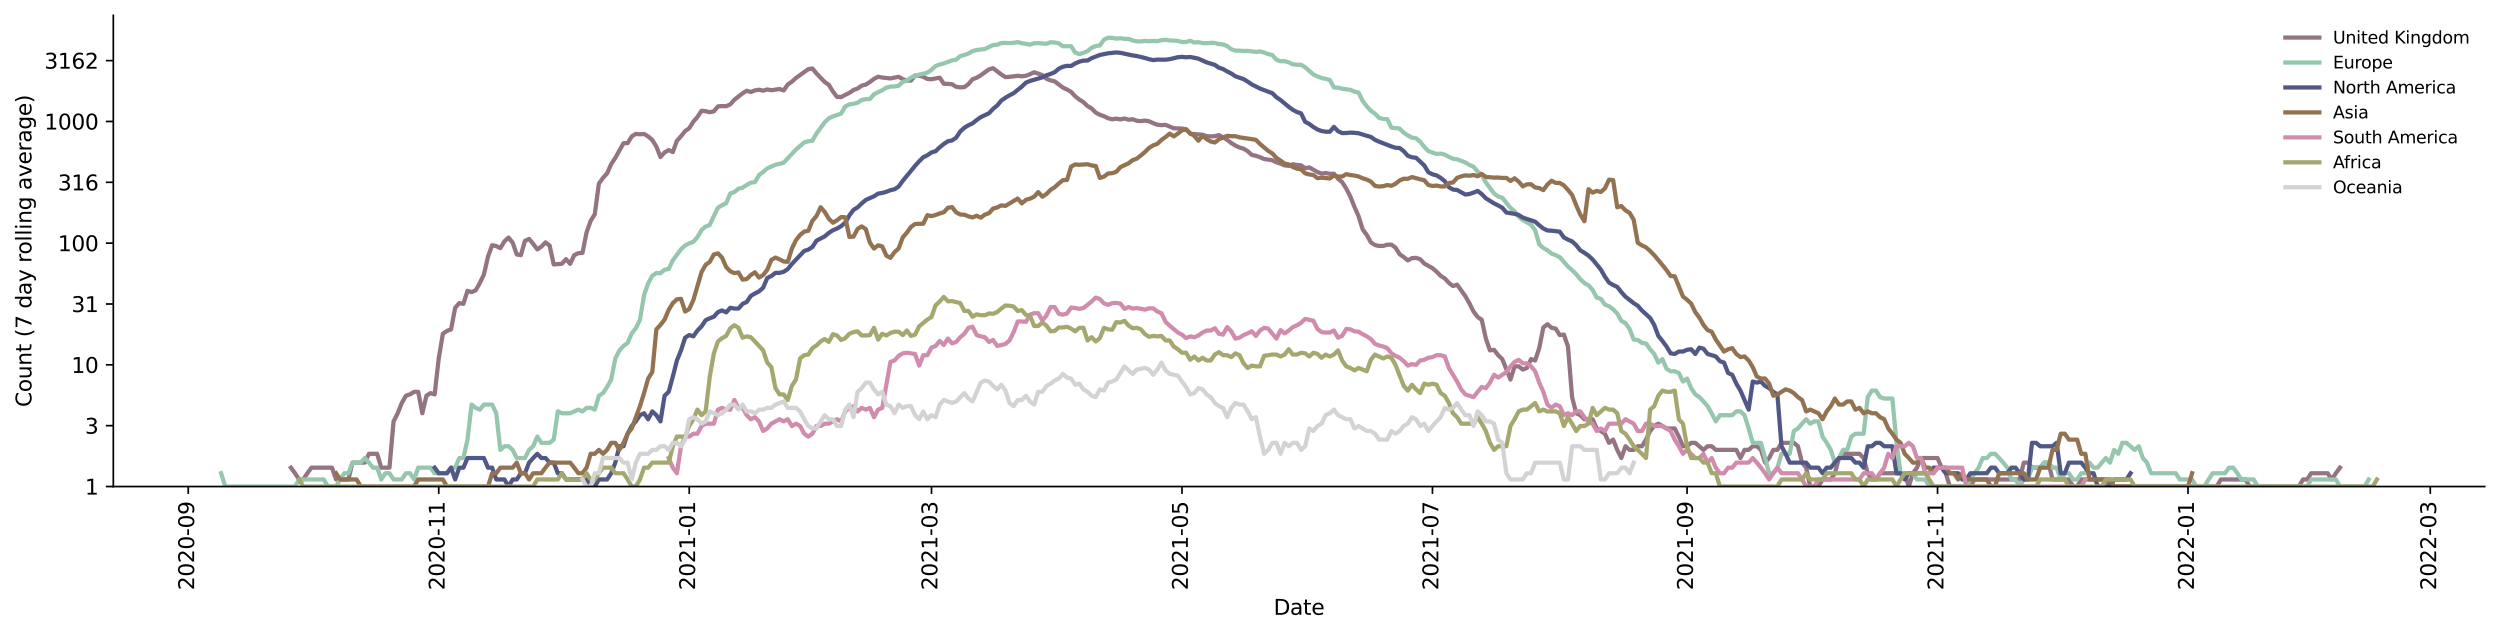 <?xml version="1.0" encoding="utf-8" standalone="no"?>
<!DOCTYPE svg PUBLIC "-//W3C//DTD SVG 1.1//EN"
  "http://www.w3.org/Graphics/SVG/1.1/DTD/svg11.dtd">
<svg xmlns:xlink="http://www.w3.org/1999/xlink" width="1176.528pt" height="298.621pt" viewBox="0 0 1176.528 298.621" xmlns="http://www.w3.org/2000/svg" version="1.1">
 <defs>
  <style type="text/css">*{stroke-linejoin: round; stroke-linecap: butt}</style>
 </defs>
 <g id="figure_1">
  <g id="patch_1">
   <path d="M 0 298.621 
L 1176.528 298.621 
L 1176.528 0 
L 0 0 
z
" style="fill: #ffffff"/>
  </g>
  <g id="axes_1">
   <g id="patch_2">
    <path d="M 53.328 228.96 
L 1169.328 228.96 
L 1169.328 7.2 
L 53.328 7.2 
z
" style="fill: #ffffff"/>
   </g>
   <g id="matplotlib.axis_1">
    <g id="xtick_1">
     <g id="line2d_1">
      <defs>
       <path id="me24f0bb58e" d="M 0 0 
L 0 3.5 
" style="stroke: #000000; stroke-width: 0.8"/>
      </defs>
      <g>
       <use xlink:href="#me24f0bb58e" x="88.596" y="228.96" style="stroke: #000000; stroke-width: 0.8"/>
      </g>
     </g>
     <g id="text_1">
      <!-- 2020-09 -->
      <g transform="translate(91.355 277.743)rotate(-90)scale(0.1 -0.1)">
       <defs>
        <path id="DejaVuSans-32" d="M 1228 531 
L 3431 531 
L 3431 0 
L 469 0 
L 469 531 
Q 828 903 1448 1529 
Q 2069 2156 2228 2338 
Q 2531 2678 2651 2914 
Q 2772 3150 2772 3378 
Q 2772 3750 2511 3984 
Q 2250 4219 1831 4219 
Q 1534 4219 1204 4116 
Q 875 4013 500 3803 
L 500 4441 
Q 881 4594 1212 4672 
Q 1544 4750 1819 4750 
Q 2544 4750 2975 4387 
Q 3406 4025 3406 3419 
Q 3406 3131 3298 2873 
Q 3191 2616 2906 2266 
Q 2828 2175 2409 1742 
Q 1991 1309 1228 531 
z
" transform="scale(0.016)"/>
        <path id="DejaVuSans-30" d="M 2034 4250 
Q 1547 4250 1301 3770 
Q 1056 3291 1056 2328 
Q 1056 1369 1301 889 
Q 1547 409 2034 409 
Q 2525 409 2770 889 
Q 3016 1369 3016 2328 
Q 3016 3291 2770 3770 
Q 2525 4250 2034 4250 
z
M 2034 4750 
Q 2819 4750 3233 4129 
Q 3647 3509 3647 2328 
Q 3647 1150 3233 529 
Q 2819 -91 2034 -91 
Q 1250 -91 836 529 
Q 422 1150 422 2328 
Q 422 3509 836 4129 
Q 1250 4750 2034 4750 
z
" transform="scale(0.016)"/>
        <path id="DejaVuSans-2d" d="M 313 2009 
L 1997 2009 
L 1997 1497 
L 313 1497 
L 313 2009 
z
" transform="scale(0.016)"/>
        <path id="DejaVuSans-39" d="M 703 97 
L 703 672 
Q 941 559 1184 500 
Q 1428 441 1663 441 
Q 2288 441 2617 861 
Q 2947 1281 2994 2138 
Q 2813 1869 2534 1725 
Q 2256 1581 1919 1581 
Q 1219 1581 811 2004 
Q 403 2428 403 3163 
Q 403 3881 828 4315 
Q 1253 4750 1959 4750 
Q 2769 4750 3195 4129 
Q 3622 3509 3622 2328 
Q 3622 1225 3098 567 
Q 2575 -91 1691 -91 
Q 1453 -91 1209 -44 
Q 966 3 703 97 
z
M 1959 2075 
Q 2384 2075 2632 2365 
Q 2881 2656 2881 3163 
Q 2881 3666 2632 3958 
Q 2384 4250 1959 4250 
Q 1534 4250 1286 3958 
Q 1038 3666 1038 3163 
Q 1038 2656 1286 2365 
Q 1534 2075 1959 2075 
z
" transform="scale(0.016)"/>
       </defs>
       <use xlink:href="#DejaVuSans-32"/>
       <use xlink:href="#DejaVuSans-30" x="63.623"/>
       <use xlink:href="#DejaVuSans-32" x="127.246"/>
       <use xlink:href="#DejaVuSans-30" x="190.869"/>
       <use xlink:href="#DejaVuSans-2d" x="254.492"/>
       <use xlink:href="#DejaVuSans-30" x="290.576"/>
       <use xlink:href="#DejaVuSans-39" x="354.199"/>
      </g>
     </g>
    </g>
    <g id="xtick_2">
     <g id="line2d_2">
      <g>
       <use xlink:href="#me24f0bb58e" x="206.476" y="228.96" style="stroke: #000000; stroke-width: 0.8"/>
      </g>
     </g>
     <g id="text_2">
      <!-- 2020-11 -->
      <g transform="translate(209.236 277.743)rotate(-90)scale(0.1 -0.1)">
       <defs>
        <path id="DejaVuSans-31" d="M 794 531 
L 1825 531 
L 1825 4091 
L 703 3866 
L 703 4441 
L 1819 4666 
L 2450 4666 
L 2450 531 
L 3481 531 
L 3481 0 
L 794 0 
L 794 531 
z
" transform="scale(0.016)"/>
       </defs>
       <use xlink:href="#DejaVuSans-32"/>
       <use xlink:href="#DejaVuSans-30" x="63.623"/>
       <use xlink:href="#DejaVuSans-32" x="127.246"/>
       <use xlink:href="#DejaVuSans-30" x="190.869"/>
       <use xlink:href="#DejaVuSans-2d" x="254.492"/>
       <use xlink:href="#DejaVuSans-31" x="290.576"/>
       <use xlink:href="#DejaVuSans-31" x="354.199"/>
      </g>
     </g>
    </g>
    <g id="xtick_3">
     <g id="line2d_3">
      <g>
       <use xlink:href="#me24f0bb58e" x="324.357" y="228.96" style="stroke: #000000; stroke-width: 0.8"/>
      </g>
     </g>
     <g id="text_3">
      <!-- 2021-01 -->
      <g transform="translate(327.116 277.743)rotate(-90)scale(0.1 -0.1)">
       <use xlink:href="#DejaVuSans-32"/>
       <use xlink:href="#DejaVuSans-30" x="63.623"/>
       <use xlink:href="#DejaVuSans-32" x="127.246"/>
       <use xlink:href="#DejaVuSans-31" x="190.869"/>
       <use xlink:href="#DejaVuSans-2d" x="254.492"/>
       <use xlink:href="#DejaVuSans-30" x="290.576"/>
       <use xlink:href="#DejaVuSans-31" x="354.199"/>
      </g>
     </g>
    </g>
    <g id="xtick_4">
     <g id="line2d_4">
      <g>
       <use xlink:href="#me24f0bb58e" x="438.372" y="228.96" style="stroke: #000000; stroke-width: 0.8"/>
      </g>
     </g>
     <g id="text_4">
      <!-- 2021-03 -->
      <g transform="translate(441.132 277.743)rotate(-90)scale(0.1 -0.1)">
       <defs>
        <path id="DejaVuSans-33" d="M 2597 2516 
Q 3050 2419 3304 2112 
Q 3559 1806 3559 1356 
Q 3559 666 3084 287 
Q 2609 -91 1734 -91 
Q 1441 -91 1130 -33 
Q 819 25 488 141 
L 488 750 
Q 750 597 1062 519 
Q 1375 441 1716 441 
Q 2309 441 2620 675 
Q 2931 909 2931 1356 
Q 2931 1769 2642 2001 
Q 2353 2234 1838 2234 
L 1294 2234 
L 1294 2753 
L 1863 2753 
Q 2328 2753 2575 2939 
Q 2822 3125 2822 3475 
Q 2822 3834 2567 4026 
Q 2313 4219 1838 4219 
Q 1578 4219 1281 4162 
Q 984 4106 628 3988 
L 628 4550 
Q 988 4650 1302 4700 
Q 1616 4750 1894 4750 
Q 2613 4750 3031 4423 
Q 3450 4097 3450 3541 
Q 3450 3153 3228 2886 
Q 3006 2619 2597 2516 
z
" transform="scale(0.016)"/>
       </defs>
       <use xlink:href="#DejaVuSans-32"/>
       <use xlink:href="#DejaVuSans-30" x="63.623"/>
       <use xlink:href="#DejaVuSans-32" x="127.246"/>
       <use xlink:href="#DejaVuSans-31" x="190.869"/>
       <use xlink:href="#DejaVuSans-2d" x="254.492"/>
       <use xlink:href="#DejaVuSans-30" x="290.576"/>
       <use xlink:href="#DejaVuSans-33" x="354.199"/>
      </g>
     </g>
    </g>
    <g id="xtick_5">
     <g id="line2d_5">
      <g>
       <use xlink:href="#me24f0bb58e" x="556.253" y="228.96" style="stroke: #000000; stroke-width: 0.8"/>
      </g>
     </g>
     <g id="text_5">
      <!-- 2021-05 -->
      <g transform="translate(559.012 277.743)rotate(-90)scale(0.1 -0.1)">
       <defs>
        <path id="DejaVuSans-35" d="M 691 4666 
L 3169 4666 
L 3169 4134 
L 1269 4134 
L 1269 2991 
Q 1406 3038 1543 3061 
Q 1681 3084 1819 3084 
Q 2600 3084 3056 2656 
Q 3513 2228 3513 1497 
Q 3513 744 3044 326 
Q 2575 -91 1722 -91 
Q 1428 -91 1123 -41 
Q 819 9 494 109 
L 494 744 
Q 775 591 1075 516 
Q 1375 441 1709 441 
Q 2250 441 2565 725 
Q 2881 1009 2881 1497 
Q 2881 1984 2565 2268 
Q 2250 2553 1709 2553 
Q 1456 2553 1204 2497 
Q 953 2441 691 2322 
L 691 4666 
z
" transform="scale(0.016)"/>
       </defs>
       <use xlink:href="#DejaVuSans-32"/>
       <use xlink:href="#DejaVuSans-30" x="63.623"/>
       <use xlink:href="#DejaVuSans-32" x="127.246"/>
       <use xlink:href="#DejaVuSans-31" x="190.869"/>
       <use xlink:href="#DejaVuSans-2d" x="254.492"/>
       <use xlink:href="#DejaVuSans-30" x="290.576"/>
       <use xlink:href="#DejaVuSans-35" x="354.199"/>
      </g>
     </g>
    </g>
    <g id="xtick_6">
     <g id="line2d_6">
      <g>
       <use xlink:href="#me24f0bb58e" x="674.133" y="228.96" style="stroke: #000000; stroke-width: 0.8"/>
      </g>
     </g>
     <g id="text_6">
      <!-- 2021-07 -->
      <g transform="translate(676.893 277.743)rotate(-90)scale(0.1 -0.1)">
       <defs>
        <path id="DejaVuSans-37" d="M 525 4666 
L 3525 4666 
L 3525 4397 
L 1831 0 
L 1172 0 
L 2766 4134 
L 525 4134 
L 525 4666 
z
" transform="scale(0.016)"/>
       </defs>
       <use xlink:href="#DejaVuSans-32"/>
       <use xlink:href="#DejaVuSans-30" x="63.623"/>
       <use xlink:href="#DejaVuSans-32" x="127.246"/>
       <use xlink:href="#DejaVuSans-31" x="190.869"/>
       <use xlink:href="#DejaVuSans-2d" x="254.492"/>
       <use xlink:href="#DejaVuSans-30" x="290.576"/>
       <use xlink:href="#DejaVuSans-37" x="354.199"/>
      </g>
     </g>
    </g>
    <g id="xtick_7">
     <g id="line2d_7">
      <g>
       <use xlink:href="#me24f0bb58e" x="793.946" y="228.96" style="stroke: #000000; stroke-width: 0.8"/>
      </g>
     </g>
     <g id="text_7">
      <!-- 2021-09 -->
      <g transform="translate(796.706 277.743)rotate(-90)scale(0.1 -0.1)">
       <use xlink:href="#DejaVuSans-32"/>
       <use xlink:href="#DejaVuSans-30" x="63.623"/>
       <use xlink:href="#DejaVuSans-32" x="127.246"/>
       <use xlink:href="#DejaVuSans-31" x="190.869"/>
       <use xlink:href="#DejaVuSans-2d" x="254.492"/>
       <use xlink:href="#DejaVuSans-30" x="290.576"/>
       <use xlink:href="#DejaVuSans-39" x="354.199"/>
      </g>
     </g>
    </g>
    <g id="xtick_8">
     <g id="line2d_8">
      <g>
       <use xlink:href="#me24f0bb58e" x="911.827" y="228.96" style="stroke: #000000; stroke-width: 0.8"/>
      </g>
     </g>
     <g id="text_8">
      <!-- 2021-11 -->
      <g transform="translate(914.586 277.743)rotate(-90)scale(0.1 -0.1)">
       <use xlink:href="#DejaVuSans-32"/>
       <use xlink:href="#DejaVuSans-30" x="63.623"/>
       <use xlink:href="#DejaVuSans-32" x="127.246"/>
       <use xlink:href="#DejaVuSans-31" x="190.869"/>
       <use xlink:href="#DejaVuSans-2d" x="254.492"/>
       <use xlink:href="#DejaVuSans-31" x="290.576"/>
       <use xlink:href="#DejaVuSans-31" x="354.199"/>
      </g>
     </g>
    </g>
    <g id="xtick_9">
     <g id="line2d_9">
      <g>
       <use xlink:href="#me24f0bb58e" x="1029.707" y="228.96" style="stroke: #000000; stroke-width: 0.8"/>
      </g>
     </g>
     <g id="text_9">
      <!-- 2022-01 -->
      <g transform="translate(1032.467 277.743)rotate(-90)scale(0.1 -0.1)">
       <use xlink:href="#DejaVuSans-32"/>
       <use xlink:href="#DejaVuSans-30" x="63.623"/>
       <use xlink:href="#DejaVuSans-32" x="127.246"/>
       <use xlink:href="#DejaVuSans-32" x="190.869"/>
       <use xlink:href="#DejaVuSans-2d" x="254.492"/>
       <use xlink:href="#DejaVuSans-30" x="290.576"/>
       <use xlink:href="#DejaVuSans-31" x="354.199"/>
      </g>
     </g>
    </g>
    <g id="xtick_10">
     <g id="line2d_10">
      <g>
       <use xlink:href="#me24f0bb58e" x="1143.723" y="228.96" style="stroke: #000000; stroke-width: 0.8"/>
      </g>
     </g>
     <g id="text_10">
      <!-- 2022-03 -->
      <g transform="translate(1146.482 277.743)rotate(-90)scale(0.1 -0.1)">
       <use xlink:href="#DejaVuSans-32"/>
       <use xlink:href="#DejaVuSans-30" x="63.623"/>
       <use xlink:href="#DejaVuSans-32" x="127.246"/>
       <use xlink:href="#DejaVuSans-32" x="190.869"/>
       <use xlink:href="#DejaVuSans-2d" x="254.492"/>
       <use xlink:href="#DejaVuSans-30" x="290.576"/>
       <use xlink:href="#DejaVuSans-33" x="354.199"/>
      </g>
     </g>
    </g>
    <g id="text_11">
     <!-- Date -->
     <g transform="translate(599.377 289.341)scale(0.1 -0.1)">
      <defs>
       <path id="DejaVuSans-44" d="M 1259 4147 
L 1259 519 
L 2022 519 
Q 2988 519 3436 956 
Q 3884 1394 3884 2338 
Q 3884 3275 3436 3711 
Q 2988 4147 2022 4147 
L 1259 4147 
z
M 628 4666 
L 1925 4666 
Q 3281 4666 3915 4102 
Q 4550 3538 4550 2338 
Q 4550 1131 3912 565 
Q 3275 0 1925 0 
L 628 0 
L 628 4666 
z
" transform="scale(0.016)"/>
       <path id="DejaVuSans-61" d="M 2194 1759 
Q 1497 1759 1228 1600 
Q 959 1441 959 1056 
Q 959 750 1161 570 
Q 1363 391 1709 391 
Q 2188 391 2477 730 
Q 2766 1069 2766 1631 
L 2766 1759 
L 2194 1759 
z
M 3341 1997 
L 3341 0 
L 2766 0 
L 2766 531 
Q 2569 213 2275 61 
Q 1981 -91 1556 -91 
Q 1019 -91 701 211 
Q 384 513 384 1019 
Q 384 1609 779 1909 
Q 1175 2209 1959 2209 
L 2766 2209 
L 2766 2266 
Q 2766 2663 2505 2880 
Q 2244 3097 1772 3097 
Q 1472 3097 1187 3025 
Q 903 2953 641 2809 
L 641 3341 
Q 956 3463 1253 3523 
Q 1550 3584 1831 3584 
Q 2591 3584 2966 3190 
Q 3341 2797 3341 1997 
z
" transform="scale(0.016)"/>
       <path id="DejaVuSans-74" d="M 1172 4494 
L 1172 3500 
L 2356 3500 
L 2356 3053 
L 1172 3053 
L 1172 1153 
Q 1172 725 1289 603 
Q 1406 481 1766 481 
L 2356 481 
L 2356 0 
L 1766 0 
Q 1100 0 847 248 
Q 594 497 594 1153 
L 594 3053 
L 172 3053 
L 172 3500 
L 594 3500 
L 594 4494 
L 1172 4494 
z
" transform="scale(0.016)"/>
       <path id="DejaVuSans-65" d="M 3597 1894 
L 3597 1613 
L 953 1613 
Q 991 1019 1311 708 
Q 1631 397 2203 397 
Q 2534 397 2845 478 
Q 3156 559 3463 722 
L 3463 178 
Q 3153 47 2828 -22 
Q 2503 -91 2169 -91 
Q 1331 -91 842 396 
Q 353 884 353 1716 
Q 353 2575 817 3079 
Q 1281 3584 2069 3584 
Q 2775 3584 3186 3129 
Q 3597 2675 3597 1894 
z
M 3022 2063 
Q 3016 2534 2758 2815 
Q 2500 3097 2075 3097 
Q 1594 3097 1305 2825 
Q 1016 2553 972 2059 
L 3022 2063 
z
" transform="scale(0.016)"/>
      </defs>
      <use xlink:href="#DejaVuSans-44"/>
      <use xlink:href="#DejaVuSans-61" x="77.002"/>
      <use xlink:href="#DejaVuSans-74" x="138.281"/>
      <use xlink:href="#DejaVuSans-65" x="177.49"/>
     </g>
    </g>
   </g>
   <g id="matplotlib.axis_2">
    <g id="ytick_1">
     <g id="line2d_11">
      <defs>
       <path id="m74f3824c7b" d="M 0 0 
L -3.5 0 
" style="stroke: #000000; stroke-width: 0.8"/>
      </defs>
      <g>
       <use xlink:href="#m74f3824c7b" x="53.328" y="228.96" style="stroke: #000000; stroke-width: 0.8"/>
      </g>
     </g>
     <g id="text_12">
      <!-- 1 -->
      <g transform="translate(39.966 232.759)scale(0.1 -0.1)">
       <use xlink:href="#DejaVuSans-31"/>
      </g>
     </g>
    </g>
    <g id="ytick_2">
     <g id="line2d_12">
      <g>
       <use xlink:href="#m74f3824c7b" x="53.328" y="200.327" style="stroke: #000000; stroke-width: 0.8"/>
      </g>
     </g>
     <g id="text_13">
      <!-- 3 -->
      <g transform="translate(39.966 204.127)scale(0.1 -0.1)">
       <use xlink:href="#DejaVuSans-33"/>
      </g>
     </g>
    </g>
    <g id="ytick_3">
     <g id="line2d_13">
      <g>
       <use xlink:href="#m74f3824c7b" x="53.328" y="171.695" style="stroke: #000000; stroke-width: 0.8"/>
      </g>
     </g>
     <g id="text_14">
      <!-- 10 -->
      <g transform="translate(33.603 175.494)scale(0.1 -0.1)">
       <use xlink:href="#DejaVuSans-31"/>
       <use xlink:href="#DejaVuSans-30" x="63.623"/>
      </g>
     </g>
    </g>
    <g id="ytick_4">
     <g id="line2d_14">
      <g>
       <use xlink:href="#m74f3824c7b" x="53.328" y="143.062" style="stroke: #000000; stroke-width: 0.8"/>
      </g>
     </g>
     <g id="text_15">
      <!-- 31 -->
      <g transform="translate(33.603 146.861)scale(0.1 -0.1)">
       <use xlink:href="#DejaVuSans-33"/>
       <use xlink:href="#DejaVuSans-31" x="63.623"/>
      </g>
     </g>
    </g>
    <g id="ytick_5">
     <g id="line2d_15">
      <g>
       <use xlink:href="#m74f3824c7b" x="53.328" y="114.429" style="stroke: #000000; stroke-width: 0.8"/>
      </g>
     </g>
     <g id="text_16">
      <!-- 100 -->
      <g transform="translate(27.241 118.228)scale(0.1 -0.1)">
       <use xlink:href="#DejaVuSans-31"/>
       <use xlink:href="#DejaVuSans-30" x="63.623"/>
       <use xlink:href="#DejaVuSans-30" x="127.246"/>
      </g>
     </g>
    </g>
    <g id="ytick_6">
     <g id="line2d_16">
      <g>
       <use xlink:href="#m74f3824c7b" x="53.328" y="85.796" style="stroke: #000000; stroke-width: 0.8"/>
      </g>
     </g>
     <g id="text_17">
      <!-- 316 -->
      <g transform="translate(27.241 89.596)scale(0.1 -0.1)">
       <defs>
        <path id="DejaVuSans-36" d="M 2113 2584 
Q 1688 2584 1439 2293 
Q 1191 2003 1191 1497 
Q 1191 994 1439 701 
Q 1688 409 2113 409 
Q 2538 409 2786 701 
Q 3034 994 3034 1497 
Q 3034 2003 2786 2293 
Q 2538 2584 2113 2584 
z
M 3366 4563 
L 3366 3988 
Q 3128 4100 2886 4159 
Q 2644 4219 2406 4219 
Q 1781 4219 1451 3797 
Q 1122 3375 1075 2522 
Q 1259 2794 1537 2939 
Q 1816 3084 2150 3084 
Q 2853 3084 3261 2657 
Q 3669 2231 3669 1497 
Q 3669 778 3244 343 
Q 2819 -91 2113 -91 
Q 1303 -91 875 529 
Q 447 1150 447 2328 
Q 447 3434 972 4092 
Q 1497 4750 2381 4750 
Q 2619 4750 2861 4703 
Q 3103 4656 3366 4563 
z
" transform="scale(0.016)"/>
       </defs>
       <use xlink:href="#DejaVuSans-33"/>
       <use xlink:href="#DejaVuSans-31" x="63.623"/>
       <use xlink:href="#DejaVuSans-36" x="127.246"/>
      </g>
     </g>
    </g>
    <g id="ytick_7">
     <g id="line2d_17">
      <g>
       <use xlink:href="#m74f3824c7b" x="53.328" y="57.164" style="stroke: #000000; stroke-width: 0.8"/>
      </g>
     </g>
     <g id="text_18">
      <!-- 1000 -->
      <g transform="translate(20.878 60.963)scale(0.1 -0.1)">
       <use xlink:href="#DejaVuSans-31"/>
       <use xlink:href="#DejaVuSans-30" x="63.623"/>
       <use xlink:href="#DejaVuSans-30" x="127.246"/>
       <use xlink:href="#DejaVuSans-30" x="190.869"/>
      </g>
     </g>
    </g>
    <g id="ytick_8">
     <g id="line2d_18">
      <g>
       <use xlink:href="#m74f3824c7b" x="53.328" y="28.531" style="stroke: #000000; stroke-width: 0.8"/>
      </g>
     </g>
     <g id="text_19">
      <!-- 3162 -->
      <g transform="translate(20.878 32.33)scale(0.1 -0.1)">
       <use xlink:href="#DejaVuSans-33"/>
       <use xlink:href="#DejaVuSans-31" x="63.623"/>
       <use xlink:href="#DejaVuSans-36" x="127.246"/>
       <use xlink:href="#DejaVuSans-32" x="190.869"/>
      </g>
     </g>
    </g>
    <g id="text_20">
     <!-- Count (7 day rolling average) -->
     <g transform="translate(14.798 191.548)rotate(-90)scale(0.1 -0.1)">
      <defs>
       <path id="DejaVuSans-43" d="M 4122 4306 
L 4122 3641 
Q 3803 3938 3442 4084 
Q 3081 4231 2675 4231 
Q 1875 4231 1450 3742 
Q 1025 3253 1025 2328 
Q 1025 1406 1450 917 
Q 1875 428 2675 428 
Q 3081 428 3442 575 
Q 3803 722 4122 1019 
L 4122 359 
Q 3791 134 3420 21 
Q 3050 -91 2638 -91 
Q 1578 -91 968 557 
Q 359 1206 359 2328 
Q 359 3453 968 4101 
Q 1578 4750 2638 4750 
Q 3056 4750 3426 4639 
Q 3797 4528 4122 4306 
z
" transform="scale(0.016)"/>
       <path id="DejaVuSans-6f" d="M 1959 3097 
Q 1497 3097 1228 2736 
Q 959 2375 959 1747 
Q 959 1119 1226 758 
Q 1494 397 1959 397 
Q 2419 397 2687 759 
Q 2956 1122 2956 1747 
Q 2956 2369 2687 2733 
Q 2419 3097 1959 3097 
z
M 1959 3584 
Q 2709 3584 3137 3096 
Q 3566 2609 3566 1747 
Q 3566 888 3137 398 
Q 2709 -91 1959 -91 
Q 1206 -91 779 398 
Q 353 888 353 1747 
Q 353 2609 779 3096 
Q 1206 3584 1959 3584 
z
" transform="scale(0.016)"/>
       <path id="DejaVuSans-75" d="M 544 1381 
L 544 3500 
L 1119 3500 
L 1119 1403 
Q 1119 906 1312 657 
Q 1506 409 1894 409 
Q 2359 409 2629 706 
Q 2900 1003 2900 1516 
L 2900 3500 
L 3475 3500 
L 3475 0 
L 2900 0 
L 2900 538 
Q 2691 219 2414 64 
Q 2138 -91 1772 -91 
Q 1169 -91 856 284 
Q 544 659 544 1381 
z
M 1991 3584 
L 1991 3584 
z
" transform="scale(0.016)"/>
       <path id="DejaVuSans-6e" d="M 3513 2113 
L 3513 0 
L 2938 0 
L 2938 2094 
Q 2938 2591 2744 2837 
Q 2550 3084 2163 3084 
Q 1697 3084 1428 2787 
Q 1159 2491 1159 1978 
L 1159 0 
L 581 0 
L 581 3500 
L 1159 3500 
L 1159 2956 
Q 1366 3272 1645 3428 
Q 1925 3584 2291 3584 
Q 2894 3584 3203 3211 
Q 3513 2838 3513 2113 
z
" transform="scale(0.016)"/>
       <path id="DejaVuSans-20" transform="scale(0.016)"/>
       <path id="DejaVuSans-28" d="M 1984 4856 
Q 1566 4138 1362 3434 
Q 1159 2731 1159 2009 
Q 1159 1288 1364 580 
Q 1569 -128 1984 -844 
L 1484 -844 
Q 1016 -109 783 600 
Q 550 1309 550 2009 
Q 550 2706 781 3412 
Q 1013 4119 1484 4856 
L 1984 4856 
z
" transform="scale(0.016)"/>
       <path id="DejaVuSans-64" d="M 2906 2969 
L 2906 4863 
L 3481 4863 
L 3481 0 
L 2906 0 
L 2906 525 
Q 2725 213 2448 61 
Q 2172 -91 1784 -91 
Q 1150 -91 751 415 
Q 353 922 353 1747 
Q 353 2572 751 3078 
Q 1150 3584 1784 3584 
Q 2172 3584 2448 3432 
Q 2725 3281 2906 2969 
z
M 947 1747 
Q 947 1113 1208 752 
Q 1469 391 1925 391 
Q 2381 391 2643 752 
Q 2906 1113 2906 1747 
Q 2906 2381 2643 2742 
Q 2381 3103 1925 3103 
Q 1469 3103 1208 2742 
Q 947 2381 947 1747 
z
" transform="scale(0.016)"/>
       <path id="DejaVuSans-79" d="M 2059 -325 
Q 1816 -950 1584 -1140 
Q 1353 -1331 966 -1331 
L 506 -1331 
L 506 -850 
L 844 -850 
Q 1081 -850 1212 -737 
Q 1344 -625 1503 -206 
L 1606 56 
L 191 3500 
L 800 3500 
L 1894 763 
L 2988 3500 
L 3597 3500 
L 2059 -325 
z
" transform="scale(0.016)"/>
       <path id="DejaVuSans-72" d="M 2631 2963 
Q 2534 3019 2420 3045 
Q 2306 3072 2169 3072 
Q 1681 3072 1420 2755 
Q 1159 2438 1159 1844 
L 1159 0 
L 581 0 
L 581 3500 
L 1159 3500 
L 1159 2956 
Q 1341 3275 1631 3429 
Q 1922 3584 2338 3584 
Q 2397 3584 2469 3576 
Q 2541 3569 2628 3553 
L 2631 2963 
z
" transform="scale(0.016)"/>
       <path id="DejaVuSans-6c" d="M 603 4863 
L 1178 4863 
L 1178 0 
L 603 0 
L 603 4863 
z
" transform="scale(0.016)"/>
       <path id="DejaVuSans-69" d="M 603 3500 
L 1178 3500 
L 1178 0 
L 603 0 
L 603 3500 
z
M 603 4863 
L 1178 4863 
L 1178 4134 
L 603 4134 
L 603 4863 
z
" transform="scale(0.016)"/>
       <path id="DejaVuSans-67" d="M 2906 1791 
Q 2906 2416 2648 2759 
Q 2391 3103 1925 3103 
Q 1463 3103 1205 2759 
Q 947 2416 947 1791 
Q 947 1169 1205 825 
Q 1463 481 1925 481 
Q 2391 481 2648 825 
Q 2906 1169 2906 1791 
z
M 3481 434 
Q 3481 -459 3084 -895 
Q 2688 -1331 1869 -1331 
Q 1566 -1331 1297 -1286 
Q 1028 -1241 775 -1147 
L 775 -588 
Q 1028 -725 1275 -790 
Q 1522 -856 1778 -856 
Q 2344 -856 2625 -561 
Q 2906 -266 2906 331 
L 2906 616 
Q 2728 306 2450 153 
Q 2172 0 1784 0 
Q 1141 0 747 490 
Q 353 981 353 1791 
Q 353 2603 747 3093 
Q 1141 3584 1784 3584 
Q 2172 3584 2450 3431 
Q 2728 3278 2906 2969 
L 2906 3500 
L 3481 3500 
L 3481 434 
z
" transform="scale(0.016)"/>
       <path id="DejaVuSans-76" d="M 191 3500 
L 800 3500 
L 1894 563 
L 2988 3500 
L 3597 3500 
L 2284 0 
L 1503 0 
L 191 3500 
z
" transform="scale(0.016)"/>
       <path id="DejaVuSans-29" d="M 513 4856 
L 1013 4856 
Q 1481 4119 1714 3412 
Q 1947 2706 1947 2009 
Q 1947 1309 1714 600 
Q 1481 -109 1013 -844 
L 513 -844 
Q 928 -128 1133 580 
Q 1338 1288 1338 2009 
Q 1338 2731 1133 3434 
Q 928 4138 513 4856 
z
" transform="scale(0.016)"/>
      </defs>
      <use xlink:href="#DejaVuSans-43"/>
      <use xlink:href="#DejaVuSans-6f" x="69.824"/>
      <use xlink:href="#DejaVuSans-75" x="131.006"/>
      <use xlink:href="#DejaVuSans-6e" x="194.385"/>
      <use xlink:href="#DejaVuSans-74" x="257.764"/>
      <use xlink:href="#DejaVuSans-20" x="296.973"/>
      <use xlink:href="#DejaVuSans-28" x="328.76"/>
      <use xlink:href="#DejaVuSans-37" x="367.773"/>
      <use xlink:href="#DejaVuSans-20" x="431.396"/>
      <use xlink:href="#DejaVuSans-64" x="463.184"/>
      <use xlink:href="#DejaVuSans-61" x="526.66"/>
      <use xlink:href="#DejaVuSans-79" x="587.939"/>
      <use xlink:href="#DejaVuSans-20" x="647.119"/>
      <use xlink:href="#DejaVuSans-72" x="678.906"/>
      <use xlink:href="#DejaVuSans-6f" x="717.77"/>
      <use xlink:href="#DejaVuSans-6c" x="778.951"/>
      <use xlink:href="#DejaVuSans-6c" x="806.734"/>
      <use xlink:href="#DejaVuSans-69" x="834.518"/>
      <use xlink:href="#DejaVuSans-6e" x="862.301"/>
      <use xlink:href="#DejaVuSans-67" x="925.68"/>
      <use xlink:href="#DejaVuSans-20" x="989.156"/>
      <use xlink:href="#DejaVuSans-61" x="1020.943"/>
      <use xlink:href="#DejaVuSans-76" x="1082.223"/>
      <use xlink:href="#DejaVuSans-65" x="1141.402"/>
      <use xlink:href="#DejaVuSans-72" x="1202.926"/>
      <use xlink:href="#DejaVuSans-61" x="1244.039"/>
      <use xlink:href="#DejaVuSans-67" x="1305.318"/>
      <use xlink:href="#DejaVuSans-65" x="1368.795"/>
      <use xlink:href="#DejaVuSans-29" x="1430.318"/>
     </g>
    </g>
   </g>
   <g id="line2d_19">
    <path d="M 136.907 220.089 
L 138.84 222.71 
L 140.772 225.639 
L 142.705 225.639 
L 144.637 222.71 
L 146.57 220.089 
L 156.232 220.089 
L 158.164 225.639 
L 163.962 225.639 
L 165.894 217.719 
L 171.692 217.719 
L 173.624 213.564 
L 177.489 213.564 
L 179.422 220.089 
L 183.287 220.089 
L 185.219 198.317 
L 187.152 194.483 
L 189.084 189.654 
L 191.016 186.242 
L 192.949 185.612 
L 194.881 184.399 
L 196.814 184.399 
L 198.746 194.483 
L 200.679 186.242 
L 202.611 184.998 
L 204.544 185.612 
L 206.476 168.686 
L 208.409 157.076 
L 210.341 155.732 
L 212.274 154.995 
L 214.206 144.85 
L 216.139 142.656 
L 218.071 142.99 
L 220.003 136.865 
L 221.936 137.485 
L 223.868 136.603 
L 225.801 133.207 
L 227.733 129.169 
L 229.666 120.7 
L 231.598 115.407 
L 233.531 115.817 
L 235.463 116.775 
L 237.396 113.591 
L 239.328 111.802 
L 241.261 114.217 
L 243.193 119.758 
L 245.126 120.068 
L 247.058 113.351 
L 248.99 112.449 
L 250.923 114.751 
L 252.855 117.367 
L 254.788 116.044 
L 256.72 114.076 
L 258.653 115.556 
L 260.585 124.442 
L 264.45 124.125 
L 266.383 121.966 
L 268.315 124.178 
L 270.248 120.068 
L 272.18 119.149 
L 274.113 119.02 
L 276.045 109.397 
L 277.977 103.922 
L 279.91 100.818 
L 281.842 86.383 
L 283.775 83.724 
L 285.707 81.576 
L 287.64 77.213 
L 289.572 74.296 
L 293.437 67.396 
L 295.37 67.347 
L 297.302 64.2 
L 299.235 63.004 
L 301.167 63.207 
L 303.1 63.044 
L 305.032 64.219 
L 306.964 65.872 
L 308.897 69.001 
L 310.829 73.896 
L 312.762 71.737 
L 314.694 70.619 
L 316.627 71.577 
L 318.559 66.264 
L 320.492 64.12 
L 322.424 61.687 
L 324.357 60.343 
L 326.289 57.249 
L 328.222 55.047 
L 330.154 52.134 
L 332.087 52.335 
L 334.019 52.805 
L 335.952 52.388 
L 337.884 50.071 
L 339.816 49.919 
L 341.749 49.981 
L 343.681 49.13 
L 345.614 46.933 
L 349.479 43.917 
L 351.411 42.712 
L 353.344 43.289 
L 355.276 42.551 
L 357.209 42.216 
L 359.141 42.688 
L 361.074 42.107 
L 363.006 42.469 
L 366.871 41.893 
L 368.803 42.573 
L 370.736 39.757 
L 372.668 38.434 
L 374.601 36.687 
L 380.398 32.534 
L 382.331 32.248 
L 384.263 34.582 
L 388.128 38.609 
L 390.061 39.925 
L 391.993 43.11 
L 393.926 45.611 
L 395.858 45.675 
L 397.79 44.626 
L 399.723 43.705 
L 401.655 42.361 
L 403.588 41.682 
L 405.52 40.299 
L 407.453 39.803 
L 409.385 38.583 
L 411.318 37.135 
L 413.25 36.106 
L 415.183 36.494 
L 419.048 36.904 
L 422.913 36.148 
L 424.845 37.232 
L 426.777 38.011 
L 428.71 37.911 
L 430.642 35.545 
L 432.575 35.612 
L 434.507 36.138 
L 436.44 37.162 
L 438.372 37.277 
L 442.237 36.553 
L 444.17 39.415 
L 446.102 39.459 
L 448.035 39.65 
L 449.967 40.844 
L 451.9 41.111 
L 453.832 41.011 
L 455.764 39.571 
L 457.697 37.299 
L 459.629 36.575 
L 461.562 35.435 
L 465.427 32.642 
L 467.359 32.094 
L 471.224 35.057 
L 473.157 36.28 
L 475.089 36.167 
L 478.954 35.671 
L 480.887 35.905 
L 482.819 35.641 
L 484.752 34.921 
L 486.684 34.016 
L 488.616 34.637 
L 490.549 35.377 
L 492.481 37.084 
L 494.414 37.819 
L 496.346 38.294 
L 500.211 41.21 
L 502.144 42.134 
L 504.076 43.25 
L 506.009 45.324 
L 507.941 46.851 
L 509.874 48.063 
L 511.806 49.925 
L 513.739 51.052 
L 515.671 52.993 
L 517.603 54.024 
L 519.536 54.684 
L 521.468 55.658 
L 523.401 56.147 
L 525.333 55.849 
L 527.266 56.168 
L 529.198 55.772 
L 531.131 56.343 
L 533.063 56.123 
L 534.996 56.835 
L 536.928 56.983 
L 538.861 56.737 
L 540.793 57.082 
L 542.726 57.973 
L 544.658 58.699 
L 546.59 58.892 
L 548.523 58.759 
L 552.388 60.363 
L 556.253 60.497 
L 558.185 60.84 
L 560.118 62.941 
L 565.915 63.407 
L 567.848 64.069 
L 569.78 64.191 
L 571.713 64.083 
L 573.645 63.572 
L 577.51 65.782 
L 579.442 67.31 
L 581.375 68.497 
L 583.307 69.41 
L 585.24 69.981 
L 587.172 71.144 
L 589.105 72.906 
L 591.037 73.318 
L 592.97 73.987 
L 594.902 74.818 
L 598.767 75.418 
L 600.7 76.376 
L 602.632 77.007 
L 604.564 77.841 
L 606.497 78.063 
L 608.429 77.285 
L 610.362 77.646 
L 612.294 77.801 
L 614.227 79.157 
L 616.159 78.789 
L 620.024 80.958 
L 621.957 81.719 
L 623.889 81.434 
L 625.822 81.814 
L 627.754 81.747 
L 629.687 84.162 
L 631.619 85.713 
L 633.552 88.709 
L 635.484 92.494 
L 637.416 97.351 
L 639.349 101.718 
L 641.281 107.931 
L 643.214 110.555 
L 645.146 114.076 
L 647.079 115.334 
L 649.011 115.742 
L 650.944 115.742 
L 652.876 115.15 
L 654.809 115.15 
L 656.741 116.541 
L 658.674 119.626 
L 660.606 120.975 
L 662.539 122.55 
L 664.471 121.489 
L 666.403 121.348 
L 668.336 121.966 
L 670.268 124.021 
L 674.133 126.204 
L 676.066 127.854 
L 677.998 129.82 
L 679.931 131.036 
L 681.863 133.131 
L 683.796 134.606 
L 685.728 133.974 
L 689.593 139.349 
L 691.526 142.767 
L 693.458 146.601 
L 695.39 149.192 
L 697.323 150.521 
L 699.255 159.348 
L 701.188 164.898 
L 703.12 164.629 
L 705.053 167.16 
L 706.985 169.003 
L 710.85 178.614 
L 712.783 172.415 
L 714.715 172.415 
L 716.648 173.923 
L 718.58 173.158 
L 720.513 169.003 
L 722.445 169.649 
L 724.377 163.839 
L 726.31 154.103 
L 728.242 152.575 
L 730.175 154.279 
L 732.107 154.634 
L 734.04 157.676 
L 735.972 157.474 
L 737.905 163.074 
L 739.837 186.888 
L 741.77 194.483 
L 743.702 195.387 
L 745.635 197.301 
L 749.5 197.301 
L 751.432 201.637 
L 755.297 204.127 
L 757.229 208.4 
L 759.162 206.893 
L 761.094 211.721 
L 763.027 215.555 
L 764.959 210.006 
L 766.892 211.721 
L 768.824 211.721 
L 770.757 210.006 
L 772.689 210.006 
L 774.622 206.893 
L 776.554 202.851 
L 778.487 200.48 
L 780.419 199.375 
L 784.284 201.637 
L 788.149 201.637 
L 790.081 205.471 
L 792.014 210.006 
L 793.946 210.006 
L 795.879 208.4 
L 797.811 208.4 
L 801.676 211.721 
L 803.609 210.006 
L 805.541 210.006 
L 807.474 211.721 
L 817.136 211.721 
L 819.068 215.555 
L 821.001 211.721 
L 822.933 211.721 
L 824.866 210.006 
L 826.798 210.006 
L 828.731 211.721 
L 830.663 217.719 
L 832.596 215.555 
L 834.528 211.721 
L 836.461 211.721 
L 838.393 208.4 
L 844.19 208.4 
L 846.123 210.006 
L 848.055 217.719 
L 849.988 220.089 
L 851.92 228.96 
L 855.785 228.96 
L 857.718 225.639 
L 861.583 225.639 
L 863.515 222.71 
L 865.448 215.555 
L 867.38 213.564 
L 875.11 213.564 
L 877.042 215.555 
L 878.975 222.71 
L 880.907 225.639 
L 882.84 225.639 
L 884.772 222.71 
L 896.367 222.71 
L 898.3 228.96 
L 900.232 222.71 
L 902.164 220.089 
L 904.097 215.555 
L 911.827 215.555 
L 913.759 220.089 
L 915.692 222.71 
L 917.624 228.96 
L 927.287 228.96 
L 929.219 225.639 
L 950.476 225.639 
L 952.409 217.719 
L 954.341 217.719 
L 956.274 220.089 
L 960.139 220.089 
L 962.071 217.719 
L 964.003 217.719 
L 965.936 225.639 
L 973.666 225.639 
L 975.598 228.96 
L 977.531 228.96 
L 979.463 225.639 
L 991.058 225.639 
L 992.99 228.96 
L 1043.235 228.96 
L 1045.167 225.639 
L 1056.762 225.639 
L 1058.694 228.96 
L 1081.884 228.96 
L 1083.816 225.639 
L 1085.749 225.639 
L 1087.681 222.71 
L 1095.411 222.71 
L 1097.344 225.639 
L 1099.276 222.71 
L 1101.209 220.089 
L 1101.209 220.089 
" clip-path="url(#pef61d39eff)" style="fill: none; stroke: #947383; stroke-width: 2; stroke-linecap: square"/>
   </g>
   <g id="line2d_20">
    <path d="M 104.055 222.71 
L 105.988 228.96 
L 138.84 228.96 
L 140.772 225.639 
L 152.367 225.639 
L 154.3 228.96 
L 158.164 228.96 
L 160.097 225.639 
L 162.029 222.71 
L 163.962 222.71 
L 165.894 217.719 
L 169.759 217.719 
L 171.692 215.555 
L 173.624 217.719 
L 175.557 220.089 
L 177.489 220.089 
L 179.422 225.639 
L 181.354 222.71 
L 183.287 222.71 
L 185.219 225.639 
L 189.084 225.639 
L 191.016 222.71 
L 192.949 222.71 
L 194.881 225.639 
L 196.814 220.089 
L 202.611 220.089 
L 204.544 222.71 
L 210.341 222.71 
L 212.274 220.089 
L 214.206 220.089 
L 216.139 215.555 
L 218.071 215.555 
L 220.003 206.893 
L 221.936 190.397 
L 223.868 191.951 
L 225.801 192.767 
L 227.733 190.397 
L 231.598 190.397 
L 233.531 194.483 
L 235.463 211.721 
L 237.396 210.006 
L 239.328 210.006 
L 241.261 211.721 
L 243.193 215.555 
L 247.058 215.555 
L 248.99 211.721 
L 250.923 210.006 
L 252.855 205.471 
L 254.788 208.4 
L 258.653 208.4 
L 260.585 206.893 
L 262.518 193.61 
L 264.45 194.483 
L 268.315 194.483 
L 272.18 192.767 
L 274.113 193.61 
L 276.045 191.951 
L 277.977 191.951 
L 279.91 192.767 
L 281.842 186.242 
L 283.775 184.998 
L 285.707 182.136 
L 287.64 178.614 
L 289.572 168.686 
L 291.505 164.898 
L 293.437 162.824 
L 295.37 161.375 
L 297.302 156.88 
L 299.235 154.456 
L 301.167 150.521 
L 303.1 138.87 
L 305.032 133.358 
L 306.964 129.82 
L 308.897 128.471 
L 310.829 128.597 
L 312.762 126.898 
L 314.694 126.606 
L 316.627 122.501 
L 320.492 117.287 
L 322.424 115.519 
L 324.357 114.536 
L 326.289 113.798 
L 328.222 111.579 
L 330.154 108.207 
L 332.087 106.6 
L 334.019 105.884 
L 335.952 101.633 
L 337.884 97.729 
L 339.816 96.594 
L 341.749 95.608 
L 343.681 91.051 
L 345.614 90.367 
L 347.546 88.81 
L 349.479 88.332 
L 351.411 87.036 
L 353.344 85.938 
L 355.276 85.736 
L 357.209 82.385 
L 359.141 80.921 
L 361.074 79.243 
L 364.939 77.501 
L 366.871 77.11 
L 368.803 76.561 
L 374.601 70.358 
L 378.466 67.023 
L 380.398 66.475 
L 382.331 66.218 
L 384.263 62.807 
L 388.128 57.536 
L 390.061 55.715 
L 391.993 54.755 
L 395.858 53.463 
L 397.79 50.095 
L 399.723 49.13 
L 401.655 48.839 
L 403.588 48.348 
L 405.52 47.032 
L 407.453 46.636 
L 409.385 46.599 
L 411.318 44.395 
L 413.25 43.36 
L 415.183 42.51 
L 417.115 41.248 
L 419.048 40.736 
L 420.98 40.686 
L 422.913 40.388 
L 424.845 38.508 
L 426.777 38.023 
L 428.71 36.441 
L 430.642 35.827 
L 432.575 35.086 
L 434.507 34.709 
L 436.44 34.187 
L 438.372 32.843 
L 440.305 31.074 
L 442.237 30.347 
L 444.17 29.883 
L 448.035 28.409 
L 449.967 28.08 
L 451.9 26.398 
L 453.832 25.89 
L 455.764 25.171 
L 457.697 24.053 
L 459.629 23.53 
L 463.494 23.061 
L 467.359 21.195 
L 469.292 21.031 
L 471.224 20.249 
L 473.157 20.182 
L 475.089 20.273 
L 477.022 20.146 
L 478.954 19.801 
L 480.887 20.351 
L 484.752 20.981 
L 486.684 20.341 
L 488.616 20.302 
L 492.481 20.587 
L 494.414 19.895 
L 496.346 20.004 
L 498.279 20.378 
L 500.211 21.755 
L 504.076 21.738 
L 506.009 24.74 
L 507.941 25.48 
L 509.874 24.868 
L 511.806 24.01 
L 513.739 22.474 
L 515.671 21.63 
L 517.603 21.404 
L 519.536 18.661 
L 521.468 17.76 
L 523.401 17.827 
L 525.333 18.178 
L 527.266 18.009 
L 529.198 18.277 
L 531.131 18.322 
L 533.063 18.999 
L 534.996 19.488 
L 536.928 19.475 
L 538.861 19.279 
L 540.793 19.412 
L 542.726 19.277 
L 544.658 19.377 
L 546.59 18.91 
L 548.523 18.721 
L 550.455 19.053 
L 552.388 19.093 
L 554.32 19.244 
L 556.253 19.801 
L 558.185 19.738 
L 560.118 19.197 
L 562.05 20.017 
L 563.983 19.86 
L 565.915 20.272 
L 567.848 20.343 
L 569.78 20.162 
L 571.713 20.214 
L 573.645 20.775 
L 575.577 20.918 
L 577.51 21.662 
L 579.442 23.154 
L 581.375 23.855 
L 583.307 23.834 
L 585.24 23.996 
L 587.172 23.937 
L 591.037 24.458 
L 592.97 24.169 
L 594.902 24.734 
L 596.835 25.453 
L 598.767 25.905 
L 600.7 28.13 
L 602.632 28.798 
L 604.564 28.804 
L 606.497 29.342 
L 608.429 30.252 
L 610.362 30.456 
L 612.294 30.494 
L 614.227 31.674 
L 618.092 35.047 
L 620.024 35.972 
L 621.957 36.724 
L 623.889 37.105 
L 625.822 37.644 
L 627.754 41.141 
L 629.687 41.272 
L 631.619 41.726 
L 635.484 42.261 
L 637.416 43.108 
L 639.349 43.534 
L 641.281 47.512 
L 643.214 50.002 
L 645.146 52.117 
L 647.079 53.482 
L 649.011 55.464 
L 650.944 55.974 
L 652.876 56.062 
L 654.809 60.082 
L 658.674 60.513 
L 660.606 62.413 
L 662.539 63.752 
L 664.471 64.777 
L 666.403 65.044 
L 668.336 66.708 
L 670.268 69.104 
L 672.201 71.125 
L 676.066 72.462 
L 677.998 72.279 
L 679.931 72.793 
L 681.863 73.812 
L 683.796 74.688 
L 685.728 74.963 
L 689.593 76.43 
L 691.526 77.622 
L 693.458 78.453 
L 695.39 80.728 
L 697.323 82.356 
L 699.255 85.859 
L 703.12 91.051 
L 705.053 92.479 
L 706.985 93.059 
L 710.85 97.893 
L 712.783 99.38 
L 714.715 102.04 
L 716.648 103.599 
L 720.513 105.733 
L 722.445 108.345 
L 724.377 114.932 
L 726.31 116.697 
L 728.242 117.77 
L 730.175 119.365 
L 732.107 120.068 
L 734.04 121.022 
L 737.905 125.473 
L 739.837 127.133 
L 741.77 129.04 
L 743.702 131.385 
L 745.635 133.207 
L 747.567 134.288 
L 749.5 136.431 
L 751.432 140.036 
L 753.364 140.64 
L 755.297 143.328 
L 757.229 144.136 
L 759.162 145.585 
L 761.094 147.524 
L 763.027 150.98 
L 764.959 152.086 
L 766.892 154.814 
L 768.824 159.784 
L 770.757 160.006 
L 772.689 161.375 
L 774.622 161.611 
L 776.554 164.363 
L 778.487 166.575 
L 780.419 170.651 
L 782.352 169.003 
L 784.284 173.538 
L 786.216 174.713 
L 788.149 174.713 
L 790.081 175.528 
L 792.014 179.57 
L 793.946 178.149 
L 795.879 182.683 
L 797.811 185.612 
L 799.744 186.888 
L 801.676 188.933 
L 803.609 191.162 
L 805.541 194.483 
L 807.474 198.317 
L 809.406 195.387 
L 815.203 195.387 
L 817.136 193.61 
L 819.068 193.61 
L 821.001 195.387 
L 822.933 201.637 
L 824.866 208.4 
L 828.731 208.4 
L 832.596 222.71 
L 834.528 222.71 
L 836.461 220.089 
L 838.393 213.564 
L 842.258 213.564 
L 844.19 202.851 
L 846.123 201.637 
L 848.055 199.375 
L 849.988 197.301 
L 851.92 199.375 
L 853.853 198.317 
L 855.785 198.317 
L 857.718 205.471 
L 859.65 208.4 
L 861.583 211.721 
L 863.515 217.719 
L 865.448 215.555 
L 867.38 211.721 
L 869.313 211.721 
L 871.245 205.471 
L 873.177 204.127 
L 877.042 204.127 
L 878.975 186.888 
L 880.907 183.814 
L 882.84 183.814 
L 884.772 186.888 
L 886.705 187.551 
L 890.57 187.551 
L 892.502 208.4 
L 894.435 222.71 
L 900.232 222.71 
L 902.164 225.639 
L 906.029 225.639 
L 907.962 228.96 
L 925.354 228.96 
L 927.287 225.639 
L 929.219 222.71 
L 931.152 220.089 
L 933.084 215.555 
L 935.016 215.555 
L 936.949 213.564 
L 938.881 213.564 
L 940.814 215.555 
L 942.746 217.719 
L 944.679 220.089 
L 946.611 225.639 
L 948.544 225.639 
L 950.476 228.96 
L 952.409 225.639 
L 954.341 225.639 
L 956.274 220.089 
L 960.139 220.089 
L 962.071 217.719 
L 964.003 217.719 
L 965.936 220.089 
L 967.868 220.089 
L 969.801 225.639 
L 971.733 222.71 
L 973.666 222.71 
L 975.598 225.639 
L 977.531 225.639 
L 979.463 222.71 
L 981.396 222.71 
L 983.328 217.719 
L 985.261 220.089 
L 987.193 220.089 
L 989.126 217.719 
L 991.058 215.555 
L 992.99 217.719 
L 994.923 211.721 
L 996.855 213.564 
L 998.788 208.4 
L 1000.72 208.4 
L 1004.585 211.721 
L 1006.518 210.006 
L 1008.45 215.555 
L 1010.383 217.719 
L 1012.315 222.71 
L 1023.91 222.71 
L 1025.842 225.639 
L 1031.64 225.639 
L 1033.572 228.96 
L 1037.437 228.96 
L 1039.37 225.639 
L 1041.302 222.71 
L 1047.1 222.71 
L 1049.032 220.089 
L 1050.964 220.089 
L 1052.897 222.71 
L 1054.829 225.639 
L 1060.627 225.639 
L 1062.559 228.96 
L 1085.749 228.96 
L 1087.681 225.639 
L 1099.276 225.639 
L 1101.209 228.96 
L 1112.803 228.96 
L 1114.736 225.639 
L 1114.736 225.639 
" clip-path="url(#pef61d39eff)" style="fill: none; stroke: #96c6ad; stroke-width: 2; stroke-linecap: square"/>
   </g>
   <g id="line2d_21">
    <path d="M 204.544 220.089 
L 206.476 222.71 
L 210.341 222.71 
L 212.274 220.089 
L 214.206 225.639 
L 216.139 220.089 
L 218.071 220.089 
L 220.003 215.555 
L 227.733 215.555 
L 229.666 220.089 
L 231.598 220.089 
L 233.531 225.639 
L 237.396 225.639 
L 239.328 228.96 
L 241.261 225.639 
L 243.193 225.639 
L 245.126 222.71 
L 247.058 222.71 
L 248.99 217.719 
L 250.923 215.555 
L 252.855 213.564 
L 254.788 215.555 
L 256.72 215.555 
L 258.653 217.719 
L 260.585 217.719 
L 262.518 222.71 
L 264.45 222.71 
L 266.383 225.639 
L 276.045 225.639 
L 277.977 228.96 
L 279.91 228.96 
L 281.842 225.639 
L 285.707 225.639 
L 287.64 222.71 
L 289.572 217.719 
L 291.505 210.006 
L 293.437 210.006 
L 295.37 204.127 
L 297.302 200.48 
L 299.235 198.317 
L 301.167 195.387 
L 303.1 194.483 
L 305.032 197.301 
L 306.964 193.61 
L 308.897 195.387 
L 310.829 198.317 
L 312.762 186.242 
L 314.694 184.399 
L 316.627 177.244 
L 318.559 169.649 
L 320.492 164.898 
L 322.424 158.919 
L 324.357 157.676 
L 326.289 158.29 
L 328.222 155.545 
L 330.154 153.583 
L 332.087 150.673 
L 334.019 149.774 
L 335.952 149.049 
L 337.884 146.861 
L 339.816 146.088 
L 341.749 146.992 
L 343.681 144.85 
L 345.614 145.215 
L 347.546 145.215 
L 349.479 142.99 
L 351.411 142.11 
L 353.344 139.252 
L 355.276 138.122 
L 357.209 137.129 
L 359.141 135.419 
L 361.074 130.829 
L 363.006 129.886 
L 364.939 128.409 
L 366.871 128.409 
L 368.803 127.915 
L 370.736 126.606 
L 372.668 124.23 
L 378.466 118.098 
L 380.398 117.488 
L 382.331 116.234 
L 384.263 113.25 
L 388.128 111.233 
L 390.061 109.6 
L 391.993 108.345 
L 393.926 107.551 
L 395.858 106.419 
L 397.79 104.727 
L 399.723 101.379 
L 401.655 98.767 
L 403.588 97.584 
L 405.52 95.725 
L 407.453 94.088 
L 411.318 92.362 
L 413.25 91.121 
L 415.183 90.803 
L 417.115 90.259 
L 419.048 89.504 
L 420.98 89.078 
L 422.913 87.779 
L 424.845 85.105 
L 430.642 78.046 
L 432.575 75.911 
L 434.507 73.987 
L 436.44 73.074 
L 438.372 71.717 
L 440.305 71.181 
L 442.237 69.306 
L 444.17 67.752 
L 446.102 66.475 
L 448.035 66.095 
L 449.967 64.797 
L 451.9 61.888 
L 453.832 60.122 
L 455.764 58.953 
L 457.697 58.05 
L 459.629 56.477 
L 461.562 55.118 
L 465.427 53.292 
L 467.359 51.222 
L 469.292 49.637 
L 471.224 47.332 
L 473.157 45.984 
L 475.089 44.843 
L 477.022 43.844 
L 480.887 40.75 
L 482.819 38.888 
L 484.752 38.084 
L 488.616 36.972 
L 490.549 36.369 
L 492.481 35.426 
L 494.414 34.798 
L 496.346 33.971 
L 498.279 32.322 
L 500.211 31.417 
L 502.144 30.986 
L 504.076 31.051 
L 506.009 29.859 
L 507.941 29.004 
L 509.874 28.532 
L 511.806 28.483 
L 513.739 27.374 
L 517.603 25.865 
L 521.468 25.085 
L 525.333 24.689 
L 527.266 24.864 
L 533.063 26.087 
L 534.996 26.355 
L 538.861 27.307 
L 540.793 27.871 
L 542.726 28.282 
L 544.658 28.054 
L 548.523 28.086 
L 550.455 27.854 
L 554.32 26.93 
L 556.253 26.767 
L 558.185 26.949 
L 560.118 26.806 
L 563.983 27.607 
L 567.848 29.344 
L 571.713 30.535 
L 573.645 31.869 
L 575.577 32.497 
L 577.51 33.614 
L 579.442 34.585 
L 581.375 35.892 
L 585.24 37.235 
L 587.172 38.407 
L 589.105 39.734 
L 592.97 41.682 
L 598.767 43.863 
L 600.7 45.77 
L 602.632 47.08 
L 606.497 50.278 
L 608.429 51.682 
L 610.362 52.733 
L 612.294 53.359 
L 614.227 57.313 
L 616.159 58.324 
L 618.092 59.788 
L 620.024 60.944 
L 621.957 61.661 
L 623.889 61.982 
L 625.822 62.008 
L 627.754 59.717 
L 629.687 61.717 
L 631.619 62.62 
L 633.552 62.598 
L 635.484 62.409 
L 637.416 62.497 
L 639.349 62.709 
L 643.214 63.91 
L 645.146 64.442 
L 647.079 65.802 
L 649.011 66.677 
L 654.809 68.915 
L 656.741 69.539 
L 658.674 69.656 
L 660.606 71.131 
L 662.539 73.352 
L 664.471 74.001 
L 666.403 74.254 
L 670.268 77.849 
L 672.201 81.051 
L 674.133 82.035 
L 676.066 82.553 
L 677.998 83.713 
L 679.931 85.28 
L 681.863 88.097 
L 683.796 89.206 
L 685.728 89.413 
L 689.593 91.542 
L 691.526 91.302 
L 693.458 90.638 
L 695.39 89.846 
L 697.323 91.344 
L 699.255 93.316 
L 703.12 95.725 
L 705.053 96.681 
L 706.985 97.766 
L 708.918 100.029 
L 712.783 100.634 
L 714.715 101.17 
L 716.648 102.409 
L 722.445 104.322 
L 724.377 106.01 
L 726.31 107.551 
L 728.242 108.457 
L 730.175 108.569 
L 734.04 109.022 
L 735.972 111.738 
L 737.905 112.78 
L 739.837 113.591 
L 741.77 115.37 
L 743.702 117.811 
L 745.635 118.978 
L 747.567 120.292 
L 749.5 122.11 
L 753.364 126.839 
L 755.297 130.219 
L 757.229 132.981 
L 759.162 134.131 
L 761.094 135.009 
L 763.027 137.485 
L 764.959 139.641 
L 768.824 142.656 
L 770.757 143.903 
L 772.689 146.088 
L 776.554 149.627 
L 778.487 152.906 
L 780.419 158.083 
L 782.352 160.454 
L 784.284 163.074 
L 786.216 166.288 
L 788.149 166.575 
L 790.081 165.444 
L 792.014 165.444 
L 793.946 164.629 
L 795.879 164.363 
L 797.811 166.575 
L 799.744 163.582 
L 801.676 164.1 
L 803.609 166.575 
L 807.474 167.76 
L 809.406 169.979 
L 811.339 170.651 
L 813.271 175.528 
L 815.203 176.371 
L 817.136 180.565 
L 819.068 183.814 
L 822.933 192.767 
L 824.866 179.57 
L 826.798 180.063 
L 828.731 179.57 
L 830.663 181.602 
L 832.596 182.683 
L 834.528 184.399 
L 836.461 185.612 
L 838.393 210.006 
L 840.326 213.564 
L 842.258 217.719 
L 849.988 217.719 
L 851.92 220.089 
L 855.785 220.089 
L 857.718 222.71 
L 859.65 220.089 
L 861.583 220.089 
L 863.515 217.719 
L 865.448 215.555 
L 871.245 215.555 
L 873.177 217.719 
L 875.11 217.719 
L 877.042 220.089 
L 878.975 210.006 
L 880.907 210.006 
L 882.84 208.4 
L 884.772 208.4 
L 886.705 210.006 
L 890.57 210.006 
L 892.502 222.71 
L 894.435 222.71 
L 896.367 225.639 
L 898.3 222.71 
L 907.962 222.71 
L 909.894 220.089 
L 913.759 220.089 
L 915.692 222.71 
L 921.489 222.71 
L 923.422 225.639 
L 925.354 225.639 
L 927.287 222.71 
L 935.016 222.71 
L 936.949 220.089 
L 938.881 220.089 
L 940.814 222.71 
L 944.679 222.71 
L 946.611 220.089 
L 948.544 220.089 
L 950.476 222.71 
L 952.409 225.639 
L 954.341 225.639 
L 956.274 208.4 
L 958.206 208.4 
L 960.139 210.006 
L 965.936 210.006 
L 967.868 208.4 
L 969.801 222.71 
L 971.733 222.71 
L 973.666 217.719 
L 979.463 217.719 
L 981.396 220.089 
L 983.328 222.71 
L 985.261 222.71 
L 987.193 228.96 
L 992.99 228.96 
L 994.923 225.639 
L 1000.72 225.639 
L 1002.653 222.71 
L 1002.653 222.71 
" clip-path="url(#pef61d39eff)" style="fill: none; stroke: #525886; stroke-width: 2; stroke-linecap: square"/>
   </g>
   <g id="line2d_22">
    <path d="M 158.164 222.71 
L 160.097 225.639 
L 167.827 225.639 
L 169.759 228.96 
L 194.881 228.96 
L 196.814 225.639 
L 208.409 225.639 
L 210.341 228.96 
L 229.666 228.96 
L 231.598 222.71 
L 233.531 222.71 
L 235.463 220.089 
L 241.261 220.089 
L 243.193 217.719 
L 245.126 222.71 
L 247.058 222.71 
L 248.99 225.639 
L 250.923 222.71 
L 254.788 222.71 
L 256.72 220.089 
L 258.653 217.719 
L 268.315 217.719 
L 270.248 220.089 
L 272.18 222.71 
L 274.113 222.71 
L 276.045 220.089 
L 277.977 213.564 
L 279.91 213.564 
L 281.842 211.721 
L 283.775 213.564 
L 285.707 211.721 
L 287.64 208.4 
L 289.572 208.4 
L 291.505 211.721 
L 293.437 208.4 
L 295.37 204.127 
L 297.302 201.637 
L 301.167 191.162 
L 303.1 184.998 
L 305.032 178.149 
L 306.964 175.117 
L 308.897 154.995 
L 310.829 152.906 
L 312.762 150.37 
L 314.694 145.835 
L 316.627 142.656 
L 318.559 140.845 
L 320.492 140.64 
L 322.424 146.601 
L 324.357 145.461 
L 326.289 141.259 
L 330.154 128.038 
L 332.087 124.602 
L 334.019 123.249 
L 335.952 119.758 
L 337.884 119.235 
L 339.816 121.254 
L 341.749 125.695 
L 343.681 127.672 
L 345.614 128.534 
L 347.546 128.223 
L 349.479 131.597 
L 351.411 131.315 
L 353.344 129.427 
L 355.276 128.161 
L 357.209 130.624 
L 359.141 129.427 
L 361.074 126.956 
L 363.006 122.305 
L 364.939 121.208 
L 366.871 122.062 
L 368.803 123.047 
L 370.736 123.198 
L 372.668 116.971 
L 374.601 113.014 
L 376.533 110.555 
L 378.466 108.994 
L 380.398 108.625 
L 382.331 103.899 
L 384.263 101.675 
L 386.196 97.53 
L 388.128 99.752 
L 390.061 102.963 
L 391.993 104.823 
L 393.926 103.668 
L 395.858 102.148 
L 397.79 102.256 
L 399.723 111.484 
L 401.655 111.358 
L 403.588 107.741 
L 405.52 106.548 
L 407.453 107.85 
L 409.385 114.217 
L 411.318 116.971 
L 413.25 115.444 
L 415.183 115.968 
L 417.115 120.292 
L 419.048 121.348 
L 420.98 118.639 
L 422.913 116.931 
L 424.845 111.738 
L 426.777 109.484 
L 428.71 106.782 
L 430.642 105.385 
L 434.507 105.287 
L 436.44 101.253 
L 438.372 101.718 
L 440.305 101.17 
L 442.237 100.451 
L 444.17 99.87 
L 446.102 97.784 
L 448.035 97.458 
L 449.967 99.91 
L 451.9 100.962 
L 453.832 101.045 
L 455.764 101.825 
L 457.697 102.322 
L 459.629 101.527 
L 461.562 102.431 
L 463.494 101.004 
L 465.427 100.329 
L 467.359 98.15 
L 469.292 97.621 
L 471.224 96.646 
L 473.157 96.908 
L 478.954 93.438 
L 480.887 95.725 
L 482.819 94.041 
L 484.752 93.484 
L 486.684 92.553 
L 488.616 90.407 
L 490.549 92.568 
L 492.481 91.302 
L 494.414 89.348 
L 496.346 88.11 
L 498.279 86.348 
L 500.211 84.779 
L 502.144 84.682 
L 504.076 78.394 
L 506.009 77.381 
L 507.941 77.557 
L 511.806 77.277 
L 513.739 77.866 
L 515.671 78.129 
L 517.603 83.744 
L 519.536 83.111 
L 521.468 81.661 
L 523.401 81.481 
L 525.333 80.856 
L 527.266 78.662 
L 531.131 76.834 
L 533.063 75.336 
L 534.996 74.645 
L 536.928 73.142 
L 538.861 71.489 
L 540.793 69.603 
L 542.726 68.38 
L 544.658 67.714 
L 546.59 65.837 
L 548.523 64.499 
L 550.455 62.892 
L 552.388 64.186 
L 554.32 62.865 
L 556.253 61.306 
L 558.185 60.927 
L 560.118 62.722 
L 562.05 63.942 
L 563.983 66.228 
L 565.915 63.933 
L 567.848 65.472 
L 569.78 66.589 
L 571.713 67.055 
L 573.645 65.507 
L 577.51 63.924 
L 579.442 64.092 
L 581.375 64.078 
L 583.307 64.623 
L 589.105 65.477 
L 591.037 65.822 
L 592.97 67.746 
L 596.835 70.988 
L 598.767 72.213 
L 600.7 74.331 
L 602.632 75.566 
L 604.564 77.023 
L 606.497 77.348 
L 608.429 78.604 
L 610.362 79.355 
L 612.294 79.669 
L 614.227 81.576 
L 616.159 82.093 
L 618.092 82.376 
L 620.024 83.838 
L 621.957 83.59 
L 625.822 84.004 
L 627.754 82.612 
L 629.687 83.061 
L 631.619 83.081 
L 633.552 81.949 
L 635.484 82.385 
L 637.416 82.602 
L 639.349 83.061 
L 641.281 83.9 
L 643.214 84.511 
L 645.146 85.457 
L 647.079 87.476 
L 649.011 87.779 
L 650.944 87.621 
L 652.876 87.071 
L 654.809 87.452 
L 656.741 86.487 
L 658.674 84.92 
L 660.606 84.109 
L 662.539 84.141 
L 664.471 83.324 
L 668.336 84.373 
L 670.268 84.833 
L 672.201 87.059 
L 674.133 87.501 
L 676.066 87.333 
L 677.998 87.742 
L 679.931 87.694 
L 681.863 86.154 
L 683.796 85.871 
L 685.728 83.693 
L 687.661 82.99 
L 689.593 82.533 
L 691.526 82.701 
L 693.458 82.356 
L 695.39 82.94 
L 697.323 81.872 
L 699.255 83.253 
L 703.12 83.6 
L 705.053 83.538 
L 706.985 83.755 
L 708.918 83.724 
L 710.85 85.149 
L 712.783 83.89 
L 714.715 85.479 
L 716.648 87.682 
L 718.58 86.742 
L 720.513 86.707 
L 722.445 88.233 
L 724.377 88.495 
L 726.31 89.465 
L 728.242 86.847 
L 730.175 85.072 
L 732.107 86.063 
L 734.04 86.108 
L 735.972 87.249 
L 737.905 89.361 
L 739.837 91.741 
L 741.77 96.559 
L 743.702 100.983 
L 745.635 104.109 
L 747.567 89.039 
L 749.5 90.652 
L 751.432 89.832 
L 753.364 90.367 
L 755.297 88.645 
L 757.229 84.565 
L 759.162 84.747 
L 761.094 97.53 
L 763.027 96.978 
L 764.959 99.014 
L 766.892 100.129 
L 768.824 103.415 
L 770.757 114.252 
L 772.689 115.481 
L 774.622 116.387 
L 776.554 118.098 
L 778.487 120.068 
L 782.352 124.709 
L 784.284 127.133 
L 786.216 129.886 
L 788.149 130.018 
L 792.014 139.543 
L 793.946 141.051 
L 795.879 142.878 
L 797.811 146.861 
L 799.744 149.481 
L 801.676 152.906 
L 803.609 155.36 
L 805.541 156.108 
L 807.474 159.784 
L 811.339 165.444 
L 813.271 164.363 
L 815.203 163.839 
L 817.136 166.575 
L 819.068 168.065 
L 821.001 167.76 
L 822.933 169.649 
L 824.866 172.784 
L 826.798 177.244 
L 828.731 178.149 
L 830.663 178.149 
L 832.596 180.565 
L 834.528 186.242 
L 836.461 185.612 
L 840.326 183.242 
L 842.258 183.814 
L 844.19 184.998 
L 846.123 186.888 
L 848.055 188.233 
L 849.988 193.61 
L 851.92 192.767 
L 855.785 194.483 
L 857.718 197.301 
L 859.65 193.61 
L 861.583 191.162 
L 863.515 187.551 
L 865.448 190.397 
L 867.38 190.397 
L 869.313 188.933 
L 871.245 188.933 
L 873.177 192.767 
L 875.11 191.951 
L 877.042 194.483 
L 878.975 193.61 
L 880.907 194.483 
L 882.84 194.483 
L 884.772 196.326 
L 886.705 197.301 
L 888.637 201.637 
L 890.57 204.127 
L 892.502 206.893 
L 894.435 208.4 
L 896.367 213.564 
L 898.3 215.555 
L 900.232 217.719 
L 902.164 217.719 
L 904.097 215.555 
L 906.029 220.089 
L 907.962 220.089 
L 909.894 222.71 
L 911.827 220.089 
L 915.692 220.089 
L 917.624 222.71 
L 919.557 222.71 
L 921.489 225.639 
L 923.422 222.71 
L 925.354 225.639 
L 935.016 225.639 
L 936.949 228.96 
L 938.881 228.96 
L 940.814 222.71 
L 952.409 222.71 
L 954.341 225.639 
L 958.206 225.639 
L 960.139 220.089 
L 964.003 220.089 
L 965.936 211.721 
L 967.868 211.721 
L 969.801 204.127 
L 971.733 204.127 
L 973.666 206.893 
L 977.531 206.893 
L 979.463 213.564 
L 981.396 213.564 
L 983.328 225.639 
L 992.99 225.639 
L 994.923 228.96 
L 1029.707 228.96 
L 1031.64 222.71 
L 1031.64 222.71 
" clip-path="url(#pef61d39eff)" style="fill: none; stroke: #937252; stroke-width: 2; stroke-linecap: square"/>
   </g>
   <g id="line2d_23">
    <path d="M 314.694 215.555 
L 316.627 220.089 
L 318.559 222.71 
L 320.492 210.006 
L 322.424 205.471 
L 324.357 205.471 
L 326.289 204.127 
L 328.222 204.127 
L 330.154 200.48 
L 332.087 199.375 
L 335.952 199.375 
L 337.884 192.767 
L 339.816 191.951 
L 341.749 192.767 
L 343.681 192.767 
L 345.614 188.233 
L 347.546 191.951 
L 349.479 191.951 
L 351.411 195.387 
L 353.344 197.301 
L 355.276 196.326 
L 357.209 198.317 
L 359.141 202.851 
L 361.074 201.637 
L 363.006 199.375 
L 366.871 197.301 
L 368.803 198.317 
L 370.736 197.301 
L 372.668 200.48 
L 374.601 199.375 
L 376.533 200.48 
L 378.466 204.127 
L 380.398 205.471 
L 382.331 204.127 
L 384.263 200.48 
L 386.196 200.48 
L 388.128 199.375 
L 390.061 199.375 
L 393.926 197.301 
L 395.858 198.317 
L 397.79 193.61 
L 399.723 191.951 
L 401.655 191.162 
L 403.588 193.61 
L 405.52 191.951 
L 407.453 192.767 
L 409.385 191.951 
L 411.318 196.326 
L 413.25 192.767 
L 415.183 191.951 
L 419.048 170.313 
L 420.98 169.649 
L 422.913 167.458 
L 424.845 166.288 
L 426.777 166.003 
L 430.642 166.575 
L 432.575 172.052 
L 434.507 167.16 
L 436.44 167.16 
L 438.372 163.582 
L 440.305 162.824 
L 442.237 160.454 
L 444.17 162.332 
L 446.102 159.348 
L 448.035 161.611 
L 449.967 160.91 
L 451.9 158.708 
L 453.832 157.076 
L 455.764 154.279 
L 457.697 153.755 
L 459.629 157.676 
L 461.562 158.29 
L 463.494 158.708 
L 465.427 160.91 
L 467.359 160.006 
L 469.292 162.824 
L 473.157 161.849 
L 475.089 160.229 
L 477.022 156.299 
L 478.954 151.291 
L 480.887 151.291 
L 482.819 151.448 
L 484.752 148.068 
L 486.684 147.39 
L 488.616 147.39 
L 490.549 150.826 
L 492.481 148.484 
L 494.414 144.491 
L 496.346 144.491 
L 498.279 147.659 
L 500.211 148.068 
L 502.144 147.524 
L 504.076 144.73 
L 506.009 144.971 
L 507.941 145.338 
L 509.874 144.971 
L 513.739 141.894 
L 515.671 140.036 
L 517.603 140.742 
L 519.536 142.767 
L 521.468 143.442 
L 523.401 142.656 
L 525.333 142.546 
L 527.266 142.878 
L 529.198 145.338 
L 531.131 144.491 
L 533.063 145.215 
L 534.996 144.971 
L 538.861 145.71 
L 540.793 145.093 
L 542.726 145.093 
L 544.658 146.601 
L 546.59 147.39 
L 548.523 151.448 
L 550.455 153.243 
L 554.32 156.491 
L 556.253 157.474 
L 558.185 159.133 
L 560.118 158.29 
L 562.05 158.708 
L 563.983 157.879 
L 565.915 156.491 
L 567.848 155.545 
L 569.78 155.545 
L 571.713 154.456 
L 573.645 157.076 
L 575.577 157.474 
L 577.51 153.929 
L 579.442 155.919 
L 581.375 159.348 
L 583.307 158.919 
L 585.24 157.676 
L 587.172 156.88 
L 589.105 155.919 
L 591.037 158.083 
L 592.97 155.545 
L 594.902 154.279 
L 596.835 154.634 
L 600.7 159.348 
L 602.632 155.36 
L 604.564 156.88 
L 606.497 155.545 
L 608.429 153.929 
L 610.362 153.074 
L 612.294 151.925 
L 614.227 150.07 
L 618.092 150.98 
L 620.024 154.814 
L 621.957 156.299 
L 623.889 156.491 
L 625.822 156.491 
L 627.754 155.545 
L 629.687 158.919 
L 631.619 158.083 
L 633.552 154.814 
L 635.484 154.995 
L 637.416 155.919 
L 639.349 156.108 
L 641.281 157.274 
L 643.214 158.29 
L 645.146 159.565 
L 647.079 161.849 
L 649.011 162.577 
L 650.944 163.074 
L 652.876 163.839 
L 654.809 166.288 
L 656.741 167.458 
L 658.674 168.374 
L 660.606 169.979 
L 662.539 172.052 
L 664.471 171.342 
L 666.403 171.695 
L 668.336 169.649 
L 670.268 169.324 
L 672.201 168.374 
L 674.133 168.065 
L 676.066 167.16 
L 677.998 167.16 
L 679.931 167.76 
L 681.863 173.158 
L 685.728 179.57 
L 687.661 183.242 
L 689.593 185.612 
L 693.458 186.888 
L 695.39 184.399 
L 697.323 182.136 
L 699.255 182.683 
L 701.188 180.063 
L 703.12 176.371 
L 705.053 177.692 
L 708.918 175.117 
L 710.85 172.415 
L 712.783 170.313 
L 714.715 169.324 
L 716.648 170.994 
L 718.58 170.994 
L 720.513 172.415 
L 722.445 174.713 
L 724.377 180.063 
L 726.31 184.399 
L 728.242 190.397 
L 730.175 191.951 
L 732.107 190.397 
L 734.04 191.162 
L 735.972 195.387 
L 737.905 194.483 
L 739.837 195.387 
L 741.77 193.61 
L 743.702 193.61 
L 745.635 196.326 
L 747.567 198.317 
L 749.5 199.375 
L 751.432 202.851 
L 753.364 201.637 
L 755.297 202.851 
L 757.229 199.375 
L 763.027 199.375 
L 764.959 197.301 
L 768.824 199.375 
L 770.757 202.851 
L 772.689 202.851 
L 774.622 199.375 
L 776.554 199.375 
L 778.487 200.48 
L 782.352 200.48 
L 786.216 202.851 
L 788.149 206.893 
L 790.081 210.006 
L 792.014 213.564 
L 793.946 211.721 
L 797.811 215.555 
L 799.744 215.555 
L 801.676 213.564 
L 803.609 217.719 
L 805.541 215.555 
L 807.474 220.089 
L 809.406 222.71 
L 811.339 222.71 
L 813.271 220.089 
L 815.203 220.089 
L 817.136 217.719 
L 822.933 217.719 
L 824.866 215.555 
L 826.798 217.719 
L 828.731 220.089 
L 830.663 222.71 
L 832.596 225.639 
L 834.528 222.71 
L 836.461 220.089 
L 838.393 222.71 
L 846.123 222.71 
L 848.055 225.639 
L 849.988 228.96 
L 853.853 228.96 
L 855.785 225.639 
L 875.11 225.639 
L 877.042 222.71 
L 880.907 222.71 
L 882.84 225.639 
L 884.772 222.71 
L 886.705 220.089 
L 888.637 213.564 
L 890.57 215.555 
L 892.502 210.006 
L 896.367 210.006 
L 898.3 208.4 
L 900.232 210.006 
L 902.164 215.555 
L 904.097 215.555 
L 906.029 222.71 
L 909.894 222.71 
L 911.827 220.089 
L 923.422 220.089 
L 925.354 228.96 
L 979.463 228.96 
L 981.396 225.639 
L 981.396 225.639 
" clip-path="url(#pef61d39eff)" style="fill: none; stroke: #d18cad; stroke-width: 2; stroke-linecap: square"/>
   </g>
   <g id="line2d_24">
    <path d="M 140.772 225.639 
L 142.705 228.96 
L 250.923 228.96 
L 252.855 225.639 
L 262.518 225.639 
L 264.45 222.71 
L 266.383 225.639 
L 274.113 225.639 
L 276.045 222.71 
L 277.977 225.639 
L 279.91 225.639 
L 281.842 222.71 
L 283.775 220.089 
L 287.64 220.089 
L 289.572 222.71 
L 293.437 222.71 
L 295.37 225.639 
L 297.302 228.96 
L 299.235 228.96 
L 301.167 225.639 
L 303.1 220.089 
L 305.032 220.089 
L 306.964 217.719 
L 314.694 217.719 
L 316.627 210.006 
L 318.559 205.471 
L 322.424 205.471 
L 324.357 200.48 
L 326.289 197.301 
L 328.222 192.767 
L 330.154 195.387 
L 332.087 193.61 
L 334.019 177.244 
L 335.952 166.288 
L 337.884 160.681 
L 339.816 159.133 
L 341.749 158.083 
L 343.681 154.456 
L 345.614 153.074 
L 347.546 154.279 
L 349.479 158.919 
L 351.411 158.29 
L 353.344 158.708 
L 355.276 160.681 
L 359.141 164.898 
L 361.074 170.651 
L 363.006 172.784 
L 364.939 182.683 
L 366.871 185.612 
L 368.803 185.612 
L 370.736 188.233 
L 372.668 181.602 
L 374.601 178.614 
L 376.533 168.686 
L 378.466 167.16 
L 380.398 166.866 
L 382.331 163.839 
L 384.263 162.577 
L 386.196 160.681 
L 388.128 159.565 
L 390.061 160.91 
L 391.993 157.274 
L 393.926 157.879 
L 395.858 160.006 
L 397.79 159.133 
L 399.723 157.076 
L 401.655 156.299 
L 403.588 155.919 
L 405.52 157.879 
L 407.453 157.879 
L 409.385 157.676 
L 411.318 154.279 
L 413.25 159.784 
L 415.183 157.076 
L 417.115 157.879 
L 419.048 156.685 
L 420.98 156.108 
L 422.913 156.108 
L 424.845 157.676 
L 426.777 155.545 
L 428.71 158.083 
L 430.642 157.474 
L 432.575 153.583 
L 436.44 150.37 
L 438.372 149.192 
L 440.305 143.671 
L 442.237 141.894 
L 444.17 139.739 
L 446.102 141.787 
L 448.035 141.681 
L 451.9 142.656 
L 453.832 146.343 
L 455.764 146.343 
L 457.697 149.049 
L 459.629 147.931 
L 461.562 148.344 
L 463.494 148.344 
L 465.427 147.524 
L 467.359 147.659 
L 469.292 146.861 
L 471.224 145.215 
L 473.157 143.787 
L 475.089 143.903 
L 477.022 144.254 
L 478.954 146.343 
L 480.887 145.961 
L 482.819 148.206 
L 484.752 148.624 
L 486.684 153.412 
L 488.616 153.412 
L 490.549 151.765 
L 492.481 153.243 
L 494.414 155.919 
L 496.346 155.732 
L 498.279 154.103 
L 500.211 154.103 
L 502.144 153.755 
L 504.076 154.634 
L 506.009 155.919 
L 507.941 154.279 
L 509.874 154.279 
L 511.806 160.229 
L 513.739 158.708 
L 515.671 160.681 
L 517.603 159.133 
L 519.536 154.279 
L 521.468 154.995 
L 523.401 155.177 
L 525.333 151.606 
L 527.266 151.765 
L 529.198 150.98 
L 531.131 153.243 
L 533.063 154.456 
L 534.996 154.279 
L 536.928 154.995 
L 538.861 157.274 
L 540.793 158.498 
L 542.726 158.083 
L 544.658 158.29 
L 546.59 158.083 
L 548.523 160.229 
L 550.455 160.229 
L 552.388 163.074 
L 554.32 164.363 
L 556.253 166.003 
L 558.185 166.003 
L 560.118 169.324 
L 562.05 167.76 
L 563.983 169.649 
L 565.915 168.374 
L 567.848 169.649 
L 569.78 169.649 
L 571.713 166.866 
L 573.645 165.722 
L 575.577 167.16 
L 577.51 167.16 
L 579.442 168.065 
L 581.375 166.288 
L 583.307 167.16 
L 585.24 170.994 
L 587.172 173.158 
L 589.105 172.052 
L 591.037 172.415 
L 592.97 172.415 
L 594.902 167.458 
L 598.767 166.866 
L 600.7 166.866 
L 602.632 167.76 
L 604.564 166.866 
L 606.497 164.363 
L 608.429 166.866 
L 610.362 166.866 
L 612.294 166.003 
L 614.227 166.288 
L 616.159 167.76 
L 618.092 166.003 
L 620.024 166.575 
L 621.957 168.374 
L 623.889 166.866 
L 625.822 167.76 
L 627.754 166.866 
L 629.687 164.898 
L 631.619 169.649 
L 633.552 172.415 
L 635.484 173.158 
L 637.416 174.315 
L 639.349 173.158 
L 643.214 174.713 
L 645.146 169.324 
L 647.079 166.866 
L 650.944 168.686 
L 652.876 167.76 
L 654.809 168.374 
L 656.741 171.695 
L 660.606 181.602 
L 662.539 183.814 
L 664.471 181.078 
L 666.403 183.242 
L 668.336 184.998 
L 670.268 180.565 
L 672.201 181.078 
L 674.133 180.565 
L 676.066 181.078 
L 677.998 184.998 
L 679.931 186.242 
L 681.863 189.654 
L 683.796 194.483 
L 685.728 196.326 
L 687.661 199.375 
L 693.458 199.375 
L 695.39 196.326 
L 697.323 199.375 
L 699.255 202.851 
L 701.188 208.4 
L 703.12 211.721 
L 705.053 210.006 
L 708.918 210.006 
L 710.85 200.48 
L 712.783 197.301 
L 714.715 193.61 
L 716.648 192.767 
L 718.58 192.767 
L 722.445 189.654 
L 724.377 193.61 
L 726.31 192.767 
L 728.242 193.61 
L 732.107 193.61 
L 734.04 194.483 
L 735.972 200.48 
L 737.905 196.326 
L 739.837 199.375 
L 741.77 202.851 
L 743.702 200.48 
L 745.635 200.48 
L 747.567 199.375 
L 749.5 191.951 
L 751.432 195.387 
L 755.297 191.951 
L 757.229 192.767 
L 759.162 192.767 
L 761.094 194.483 
L 763.027 202.851 
L 764.959 204.127 
L 766.892 206.893 
L 768.824 210.006 
L 772.689 213.564 
L 774.622 215.555 
L 776.554 192.767 
L 778.487 191.162 
L 780.419 186.242 
L 782.352 183.814 
L 784.284 184.399 
L 786.216 184.399 
L 788.149 183.814 
L 790.081 197.301 
L 792.014 199.375 
L 793.946 210.006 
L 795.879 215.555 
L 799.744 215.555 
L 801.676 217.719 
L 803.609 217.719 
L 805.541 222.71 
L 807.474 222.71 
L 809.406 228.96 
L 836.461 228.96 
L 838.393 225.639 
L 848.055 225.639 
L 849.988 222.71 
L 851.92 225.639 
L 857.718 225.639 
L 859.65 222.71 
L 871.245 222.71 
L 873.177 225.639 
L 875.11 225.639 
L 877.042 228.96 
L 878.975 225.639 
L 890.57 225.639 
L 892.502 228.96 
L 894.435 225.639 
L 896.367 222.71 
L 906.029 222.71 
L 907.962 225.639 
L 909.894 228.96 
L 958.206 228.96 
L 960.139 225.639 
L 971.733 225.639 
L 973.666 228.96 
L 989.126 228.96 
L 991.058 225.639 
L 1002.653 225.639 
L 1004.585 228.96 
L 1116.668 228.96 
L 1118.601 225.639 
L 1118.601 225.639 
" clip-path="url(#pef61d39eff)" style="fill: none; stroke: #a4a86f; stroke-width: 2; stroke-linecap: square"/>
   </g>
   <g id="line2d_25">
    <path d="M 274.113 225.639 
L 276.045 228.96 
L 277.977 228.96 
L 279.91 222.71 
L 281.842 222.71 
L 283.775 215.555 
L 291.505 215.555 
L 293.437 217.719 
L 295.37 217.719 
L 297.302 225.639 
L 299.235 217.719 
L 301.167 213.564 
L 305.032 213.564 
L 306.964 211.721 
L 308.897 211.721 
L 310.829 210.006 
L 312.762 210.006 
L 314.694 211.721 
L 316.627 208.4 
L 318.559 208.4 
L 320.492 210.006 
L 322.424 206.893 
L 324.357 197.301 
L 326.289 196.326 
L 328.222 197.301 
L 330.154 199.375 
L 332.087 198.317 
L 334.019 193.61 
L 337.884 195.387 
L 339.816 194.483 
L 341.749 192.767 
L 343.681 190.397 
L 345.614 190.397 
L 347.546 192.767 
L 349.479 190.397 
L 351.411 193.61 
L 353.344 193.61 
L 355.276 194.483 
L 357.209 192.767 
L 359.141 192.767 
L 361.074 191.951 
L 363.006 191.951 
L 364.939 190.397 
L 368.803 188.933 
L 370.736 191.951 
L 374.601 191.951 
L 376.533 193.61 
L 378.466 197.301 
L 380.398 200.48 
L 382.331 201.637 
L 384.263 201.637 
L 386.196 198.317 
L 388.128 195.387 
L 390.061 197.301 
L 391.993 197.301 
L 393.926 200.48 
L 395.858 200.48 
L 397.79 192.767 
L 399.723 190.397 
L 401.655 196.326 
L 403.588 184.399 
L 405.52 182.683 
L 407.453 180.063 
L 409.385 180.063 
L 411.318 183.242 
L 413.25 185.612 
L 415.183 184.399 
L 417.115 190.397 
L 419.048 191.162 
L 420.98 194.483 
L 422.913 190.397 
L 424.845 191.951 
L 426.777 191.162 
L 428.71 191.162 
L 430.642 195.387 
L 432.575 197.301 
L 434.507 193.61 
L 436.44 197.301 
L 438.372 195.387 
L 440.305 196.326 
L 442.237 190.397 
L 444.17 188.233 
L 448.035 189.654 
L 449.967 188.933 
L 453.832 184.998 
L 455.764 187.551 
L 457.697 188.933 
L 461.562 180.063 
L 463.494 179.087 
L 465.427 179.57 
L 467.359 181.602 
L 469.292 183.242 
L 471.224 181.078 
L 473.157 183.814 
L 475.089 189.654 
L 477.022 191.162 
L 478.954 188.233 
L 480.887 188.233 
L 482.819 186.242 
L 484.752 188.933 
L 486.684 190.397 
L 488.616 184.399 
L 490.549 184.399 
L 492.481 181.602 
L 494.414 180.565 
L 496.346 179.087 
L 498.279 178.149 
L 500.211 175.946 
L 502.144 177.692 
L 504.076 178.149 
L 506.009 181.078 
L 507.941 180.565 
L 509.874 183.242 
L 511.806 184.399 
L 513.739 186.242 
L 515.671 186.888 
L 517.603 183.242 
L 519.536 183.814 
L 521.468 180.063 
L 523.401 179.57 
L 525.333 178.614 
L 529.198 172.415 
L 531.131 174.315 
L 533.063 175.946 
L 534.996 173.923 
L 538.861 173.158 
L 540.793 173.923 
L 542.726 176.371 
L 544.658 173.923 
L 546.59 170.651 
L 548.523 174.315 
L 550.455 175.946 
L 554.32 176.804 
L 556.253 179.57 
L 558.185 182.136 
L 560.118 185.612 
L 562.05 184.998 
L 563.983 182.683 
L 565.915 183.242 
L 567.848 185.612 
L 569.78 186.888 
L 571.713 189.654 
L 573.645 191.162 
L 575.577 191.951 
L 577.51 196.326 
L 579.442 191.951 
L 581.375 189.654 
L 583.307 190.397 
L 585.24 190.397 
L 587.172 193.61 
L 589.105 197.301 
L 591.037 196.326 
L 592.97 205.471 
L 594.902 213.564 
L 596.835 211.721 
L 598.767 208.4 
L 600.7 208.4 
L 602.632 213.564 
L 604.564 208.4 
L 606.497 210.006 
L 608.429 208.4 
L 610.362 208.4 
L 612.294 211.721 
L 614.227 210.006 
L 616.159 201.637 
L 618.092 202.851 
L 620.024 200.48 
L 621.957 199.375 
L 623.889 195.387 
L 625.822 194.483 
L 627.754 192.767 
L 629.687 195.387 
L 633.552 197.301 
L 635.484 197.301 
L 637.416 201.637 
L 639.349 200.48 
L 643.214 202.851 
L 645.146 202.851 
L 647.079 204.127 
L 649.011 206.893 
L 652.876 206.893 
L 654.809 202.851 
L 656.741 204.127 
L 658.674 202.851 
L 660.606 200.48 
L 662.539 199.375 
L 664.471 196.326 
L 666.403 197.301 
L 668.336 200.48 
L 670.268 199.375 
L 672.201 202.851 
L 674.133 200.48 
L 676.066 198.317 
L 677.998 196.326 
L 679.931 191.951 
L 681.863 192.767 
L 683.796 191.951 
L 685.728 189.654 
L 687.661 192.767 
L 689.593 195.387 
L 691.526 195.387 
L 693.458 200.48 
L 695.39 193.61 
L 697.323 195.387 
L 699.255 198.317 
L 701.188 198.317 
L 703.12 199.375 
L 705.053 206.893 
L 706.985 208.4 
L 708.918 222.71 
L 710.85 225.639 
L 716.648 225.639 
L 718.58 222.71 
L 720.513 222.71 
L 722.445 217.719 
L 734.04 217.719 
L 735.972 225.639 
L 737.905 225.639 
L 739.837 210.006 
L 743.702 210.006 
L 745.635 211.721 
L 751.432 211.721 
L 753.364 225.639 
L 755.297 225.639 
L 757.229 222.71 
L 761.094 222.71 
L 763.027 220.089 
L 764.959 220.089 
L 766.892 222.71 
L 768.824 217.719 
L 768.824 217.719 
" clip-path="url(#pef61d39eff)" style="fill: none; stroke: #d3d3d3; stroke-width: 2; stroke-linecap: square"/>
   </g>
   <g id="patch_3">
    <path d="M 53.328 228.96 
L 53.328 7.2 
" style="fill: none; stroke: #000000; stroke-width: 0.8; stroke-linejoin: miter; stroke-linecap: square"/>
   </g>
   <g id="patch_4">
    <path d="M 53.328 228.96 
L 1169.328 228.96 
" style="fill: none; stroke: #000000; stroke-width: 0.8; stroke-linejoin: miter; stroke-linecap: square"/>
   </g>
   <g id="legend_1">
    <g id="line2d_26">
     <path d="M 1075.517 17.679 
L 1083.517 17.679 
L 1091.517 17.679 
" style="fill: none; stroke: #947383; stroke-width: 2; stroke-linecap: square"/>
    </g>
    <g id="text_21">
     <!-- United Kingdom -->
     <g transform="translate(1097.917 20.479)scale(0.08 -0.08)">
      <defs>
       <path id="DejaVuSans-55" d="M 556 4666 
L 1191 4666 
L 1191 1831 
Q 1191 1081 1462 751 
Q 1734 422 2344 422 
Q 2950 422 3222 751 
Q 3494 1081 3494 1831 
L 3494 4666 
L 4128 4666 
L 4128 1753 
Q 4128 841 3676 375 
Q 3225 -91 2344 -91 
Q 1459 -91 1007 375 
Q 556 841 556 1753 
L 556 4666 
z
" transform="scale(0.016)"/>
       <path id="DejaVuSans-4b" d="M 628 4666 
L 1259 4666 
L 1259 2694 
L 3353 4666 
L 4166 4666 
L 1850 2491 
L 4331 0 
L 3500 0 
L 1259 2247 
L 1259 0 
L 628 0 
L 628 4666 
z
" transform="scale(0.016)"/>
       <path id="DejaVuSans-6d" d="M 3328 2828 
Q 3544 3216 3844 3400 
Q 4144 3584 4550 3584 
Q 5097 3584 5394 3201 
Q 5691 2819 5691 2113 
L 5691 0 
L 5113 0 
L 5113 2094 
Q 5113 2597 4934 2840 
Q 4756 3084 4391 3084 
Q 3944 3084 3684 2787 
Q 3425 2491 3425 1978 
L 3425 0 
L 2847 0 
L 2847 2094 
Q 2847 2600 2669 2842 
Q 2491 3084 2119 3084 
Q 1678 3084 1418 2786 
Q 1159 2488 1159 1978 
L 1159 0 
L 581 0 
L 581 3500 
L 1159 3500 
L 1159 2956 
Q 1356 3278 1631 3431 
Q 1906 3584 2284 3584 
Q 2666 3584 2933 3390 
Q 3200 3197 3328 2828 
z
" transform="scale(0.016)"/>
      </defs>
      <use xlink:href="#DejaVuSans-55"/>
      <use xlink:href="#DejaVuSans-6e" x="73.193"/>
      <use xlink:href="#DejaVuSans-69" x="136.572"/>
      <use xlink:href="#DejaVuSans-74" x="164.355"/>
      <use xlink:href="#DejaVuSans-65" x="203.564"/>
      <use xlink:href="#DejaVuSans-64" x="265.088"/>
      <use xlink:href="#DejaVuSans-20" x="328.564"/>
      <use xlink:href="#DejaVuSans-4b" x="360.352"/>
      <use xlink:href="#DejaVuSans-69" x="425.928"/>
      <use xlink:href="#DejaVuSans-6e" x="453.711"/>
      <use xlink:href="#DejaVuSans-67" x="517.09"/>
      <use xlink:href="#DejaVuSans-64" x="580.566"/>
      <use xlink:href="#DejaVuSans-6f" x="644.043"/>
      <use xlink:href="#DejaVuSans-6d" x="705.225"/>
     </g>
    </g>
    <g id="line2d_27">
     <path d="M 1075.517 29.421 
L 1083.517 29.421 
L 1091.517 29.421 
" style="fill: none; stroke: #96c6ad; stroke-width: 2; stroke-linecap: square"/>
    </g>
    <g id="text_22">
     <!-- Europe -->
     <g transform="translate(1097.917 32.221)scale(0.08 -0.08)">
      <defs>
       <path id="DejaVuSans-45" d="M 628 4666 
L 3578 4666 
L 3578 4134 
L 1259 4134 
L 1259 2753 
L 3481 2753 
L 3481 2222 
L 1259 2222 
L 1259 531 
L 3634 531 
L 3634 0 
L 628 0 
L 628 4666 
z
" transform="scale(0.016)"/>
       <path id="DejaVuSans-70" d="M 1159 525 
L 1159 -1331 
L 581 -1331 
L 581 3500 
L 1159 3500 
L 1159 2969 
Q 1341 3281 1617 3432 
Q 1894 3584 2278 3584 
Q 2916 3584 3314 3078 
Q 3713 2572 3713 1747 
Q 3713 922 3314 415 
Q 2916 -91 2278 -91 
Q 1894 -91 1617 61 
Q 1341 213 1159 525 
z
M 3116 1747 
Q 3116 2381 2855 2742 
Q 2594 3103 2138 3103 
Q 1681 3103 1420 2742 
Q 1159 2381 1159 1747 
Q 1159 1113 1420 752 
Q 1681 391 2138 391 
Q 2594 391 2855 752 
Q 3116 1113 3116 1747 
z
" transform="scale(0.016)"/>
      </defs>
      <use xlink:href="#DejaVuSans-45"/>
      <use xlink:href="#DejaVuSans-75" x="63.184"/>
      <use xlink:href="#DejaVuSans-72" x="126.562"/>
      <use xlink:href="#DejaVuSans-6f" x="165.426"/>
      <use xlink:href="#DejaVuSans-70" x="226.607"/>
      <use xlink:href="#DejaVuSans-65" x="290.084"/>
     </g>
    </g>
    <g id="line2d_28">
     <path d="M 1075.517 41.164 
L 1083.517 41.164 
L 1091.517 41.164 
" style="fill: none; stroke: #525886; stroke-width: 2; stroke-linecap: square"/>
    </g>
    <g id="text_23">
     <!-- North America -->
     <g transform="translate(1097.917 43.964)scale(0.08 -0.08)">
      <defs>
       <path id="DejaVuSans-4e" d="M 628 4666 
L 1478 4666 
L 3547 763 
L 3547 4666 
L 4159 4666 
L 4159 0 
L 3309 0 
L 1241 3903 
L 1241 0 
L 628 0 
L 628 4666 
z
" transform="scale(0.016)"/>
       <path id="DejaVuSans-68" d="M 3513 2113 
L 3513 0 
L 2938 0 
L 2938 2094 
Q 2938 2591 2744 2837 
Q 2550 3084 2163 3084 
Q 1697 3084 1428 2787 
Q 1159 2491 1159 1978 
L 1159 0 
L 581 0 
L 581 4863 
L 1159 4863 
L 1159 2956 
Q 1366 3272 1645 3428 
Q 1925 3584 2291 3584 
Q 2894 3584 3203 3211 
Q 3513 2838 3513 2113 
z
" transform="scale(0.016)"/>
       <path id="DejaVuSans-41" d="M 2188 4044 
L 1331 1722 
L 3047 1722 
L 2188 4044 
z
M 1831 4666 
L 2547 4666 
L 4325 0 
L 3669 0 
L 3244 1197 
L 1141 1197 
L 716 0 
L 50 0 
L 1831 4666 
z
" transform="scale(0.016)"/>
       <path id="DejaVuSans-63" d="M 3122 3366 
L 3122 2828 
Q 2878 2963 2633 3030 
Q 2388 3097 2138 3097 
Q 1578 3097 1268 2742 
Q 959 2388 959 1747 
Q 959 1106 1268 751 
Q 1578 397 2138 397 
Q 2388 397 2633 464 
Q 2878 531 3122 666 
L 3122 134 
Q 2881 22 2623 -34 
Q 2366 -91 2075 -91 
Q 1284 -91 818 406 
Q 353 903 353 1747 
Q 353 2603 823 3093 
Q 1294 3584 2113 3584 
Q 2378 3584 2631 3529 
Q 2884 3475 3122 3366 
z
" transform="scale(0.016)"/>
      </defs>
      <use xlink:href="#DejaVuSans-4e"/>
      <use xlink:href="#DejaVuSans-6f" x="74.805"/>
      <use xlink:href="#DejaVuSans-72" x="135.986"/>
      <use xlink:href="#DejaVuSans-74" x="177.1"/>
      <use xlink:href="#DejaVuSans-68" x="216.309"/>
      <use xlink:href="#DejaVuSans-20" x="279.688"/>
      <use xlink:href="#DejaVuSans-41" x="311.475"/>
      <use xlink:href="#DejaVuSans-6d" x="379.883"/>
      <use xlink:href="#DejaVuSans-65" x="477.295"/>
      <use xlink:href="#DejaVuSans-72" x="538.818"/>
      <use xlink:href="#DejaVuSans-69" x="579.932"/>
      <use xlink:href="#DejaVuSans-63" x="607.715"/>
      <use xlink:href="#DejaVuSans-61" x="662.695"/>
     </g>
    </g>
    <g id="line2d_29">
     <path d="M 1075.517 52.906 
L 1083.517 52.906 
L 1091.517 52.906 
" style="fill: none; stroke: #937252; stroke-width: 2; stroke-linecap: square"/>
    </g>
    <g id="text_24">
     <!-- Asia -->
     <g transform="translate(1097.917 55.706)scale(0.08 -0.08)">
      <defs>
       <path id="DejaVuSans-73" d="M 2834 3397 
L 2834 2853 
Q 2591 2978 2328 3040 
Q 2066 3103 1784 3103 
Q 1356 3103 1142 2972 
Q 928 2841 928 2578 
Q 928 2378 1081 2264 
Q 1234 2150 1697 2047 
L 1894 2003 
Q 2506 1872 2764 1633 
Q 3022 1394 3022 966 
Q 3022 478 2636 193 
Q 2250 -91 1575 -91 
Q 1294 -91 989 -36 
Q 684 19 347 128 
L 347 722 
Q 666 556 975 473 
Q 1284 391 1588 391 
Q 1994 391 2212 530 
Q 2431 669 2431 922 
Q 2431 1156 2273 1281 
Q 2116 1406 1581 1522 
L 1381 1569 
Q 847 1681 609 1914 
Q 372 2147 372 2553 
Q 372 3047 722 3315 
Q 1072 3584 1716 3584 
Q 2034 3584 2315 3537 
Q 2597 3491 2834 3397 
z
" transform="scale(0.016)"/>
      </defs>
      <use xlink:href="#DejaVuSans-41"/>
      <use xlink:href="#DejaVuSans-73" x="68.408"/>
      <use xlink:href="#DejaVuSans-69" x="120.508"/>
      <use xlink:href="#DejaVuSans-61" x="148.291"/>
     </g>
    </g>
    <g id="line2d_30">
     <path d="M 1075.517 64.649 
L 1083.517 64.649 
L 1091.517 64.649 
" style="fill: none; stroke: #d18cad; stroke-width: 2; stroke-linecap: square"/>
    </g>
    <g id="text_25">
     <!-- South America -->
     <g transform="translate(1097.917 67.449)scale(0.08 -0.08)">
      <defs>
       <path id="DejaVuSans-53" d="M 3425 4513 
L 3425 3897 
Q 3066 4069 2747 4153 
Q 2428 4238 2131 4238 
Q 1616 4238 1336 4038 
Q 1056 3838 1056 3469 
Q 1056 3159 1242 3001 
Q 1428 2844 1947 2747 
L 2328 2669 
Q 3034 2534 3370 2195 
Q 3706 1856 3706 1288 
Q 3706 609 3251 259 
Q 2797 -91 1919 -91 
Q 1588 -91 1214 -16 
Q 841 59 441 206 
L 441 856 
Q 825 641 1194 531 
Q 1563 422 1919 422 
Q 2459 422 2753 634 
Q 3047 847 3047 1241 
Q 3047 1584 2836 1778 
Q 2625 1972 2144 2069 
L 1759 2144 
Q 1053 2284 737 2584 
Q 422 2884 422 3419 
Q 422 4038 858 4394 
Q 1294 4750 2059 4750 
Q 2388 4750 2728 4690 
Q 3069 4631 3425 4513 
z
" transform="scale(0.016)"/>
      </defs>
      <use xlink:href="#DejaVuSans-53"/>
      <use xlink:href="#DejaVuSans-6f" x="63.477"/>
      <use xlink:href="#DejaVuSans-75" x="124.658"/>
      <use xlink:href="#DejaVuSans-74" x="188.037"/>
      <use xlink:href="#DejaVuSans-68" x="227.246"/>
      <use xlink:href="#DejaVuSans-20" x="290.625"/>
      <use xlink:href="#DejaVuSans-41" x="322.412"/>
      <use xlink:href="#DejaVuSans-6d" x="390.82"/>
      <use xlink:href="#DejaVuSans-65" x="488.232"/>
      <use xlink:href="#DejaVuSans-72" x="549.756"/>
      <use xlink:href="#DejaVuSans-69" x="590.869"/>
      <use xlink:href="#DejaVuSans-63" x="618.652"/>
      <use xlink:href="#DejaVuSans-61" x="673.633"/>
     </g>
    </g>
    <g id="line2d_31">
     <path d="M 1075.517 76.391 
L 1083.517 76.391 
L 1091.517 76.391 
" style="fill: none; stroke: #a4a86f; stroke-width: 2; stroke-linecap: square"/>
    </g>
    <g id="text_26">
     <!-- Africa -->
     <g transform="translate(1097.917 79.191)scale(0.08 -0.08)">
      <defs>
       <path id="DejaVuSans-66" d="M 2375 4863 
L 2375 4384 
L 1825 4384 
Q 1516 4384 1395 4259 
Q 1275 4134 1275 3809 
L 1275 3500 
L 2222 3500 
L 2222 3053 
L 1275 3053 
L 1275 0 
L 697 0 
L 697 3053 
L 147 3053 
L 147 3500 
L 697 3500 
L 697 3744 
Q 697 4328 969 4595 
Q 1241 4863 1831 4863 
L 2375 4863 
z
" transform="scale(0.016)"/>
      </defs>
      <use xlink:href="#DejaVuSans-41"/>
      <use xlink:href="#DejaVuSans-66" x="64.783"/>
      <use xlink:href="#DejaVuSans-72" x="99.988"/>
      <use xlink:href="#DejaVuSans-69" x="141.102"/>
      <use xlink:href="#DejaVuSans-63" x="168.885"/>
      <use xlink:href="#DejaVuSans-61" x="223.865"/>
     </g>
    </g>
    <g id="line2d_32">
     <path d="M 1075.517 88.134 
L 1083.517 88.134 
L 1091.517 88.134 
" style="fill: none; stroke: #d3d3d3; stroke-width: 2; stroke-linecap: square"/>
    </g>
    <g id="text_27">
     <!-- Oceania -->
     <g transform="translate(1097.917 90.934)scale(0.08 -0.08)">
      <defs>
       <path id="DejaVuSans-4f" d="M 2522 4238 
Q 1834 4238 1429 3725 
Q 1025 3213 1025 2328 
Q 1025 1447 1429 934 
Q 1834 422 2522 422 
Q 3209 422 3611 934 
Q 4013 1447 4013 2328 
Q 4013 3213 3611 3725 
Q 3209 4238 2522 4238 
z
M 2522 4750 
Q 3503 4750 4090 4092 
Q 4678 3434 4678 2328 
Q 4678 1225 4090 567 
Q 3503 -91 2522 -91 
Q 1538 -91 948 565 
Q 359 1222 359 2328 
Q 359 3434 948 4092 
Q 1538 4750 2522 4750 
z
" transform="scale(0.016)"/>
      </defs>
      <use xlink:href="#DejaVuSans-4f"/>
      <use xlink:href="#DejaVuSans-63" x="78.711"/>
      <use xlink:href="#DejaVuSans-65" x="133.691"/>
      <use xlink:href="#DejaVuSans-61" x="195.215"/>
      <use xlink:href="#DejaVuSans-6e" x="256.494"/>
      <use xlink:href="#DejaVuSans-69" x="319.873"/>
      <use xlink:href="#DejaVuSans-61" x="347.656"/>
     </g>
    </g>
   </g>
  </g>
 </g>
 <defs>
  <clipPath id="pef61d39eff">
   <rect x="53.328" y="7.2" width="1116" height="221.76"/>
  </clipPath>
 </defs>
</svg>
